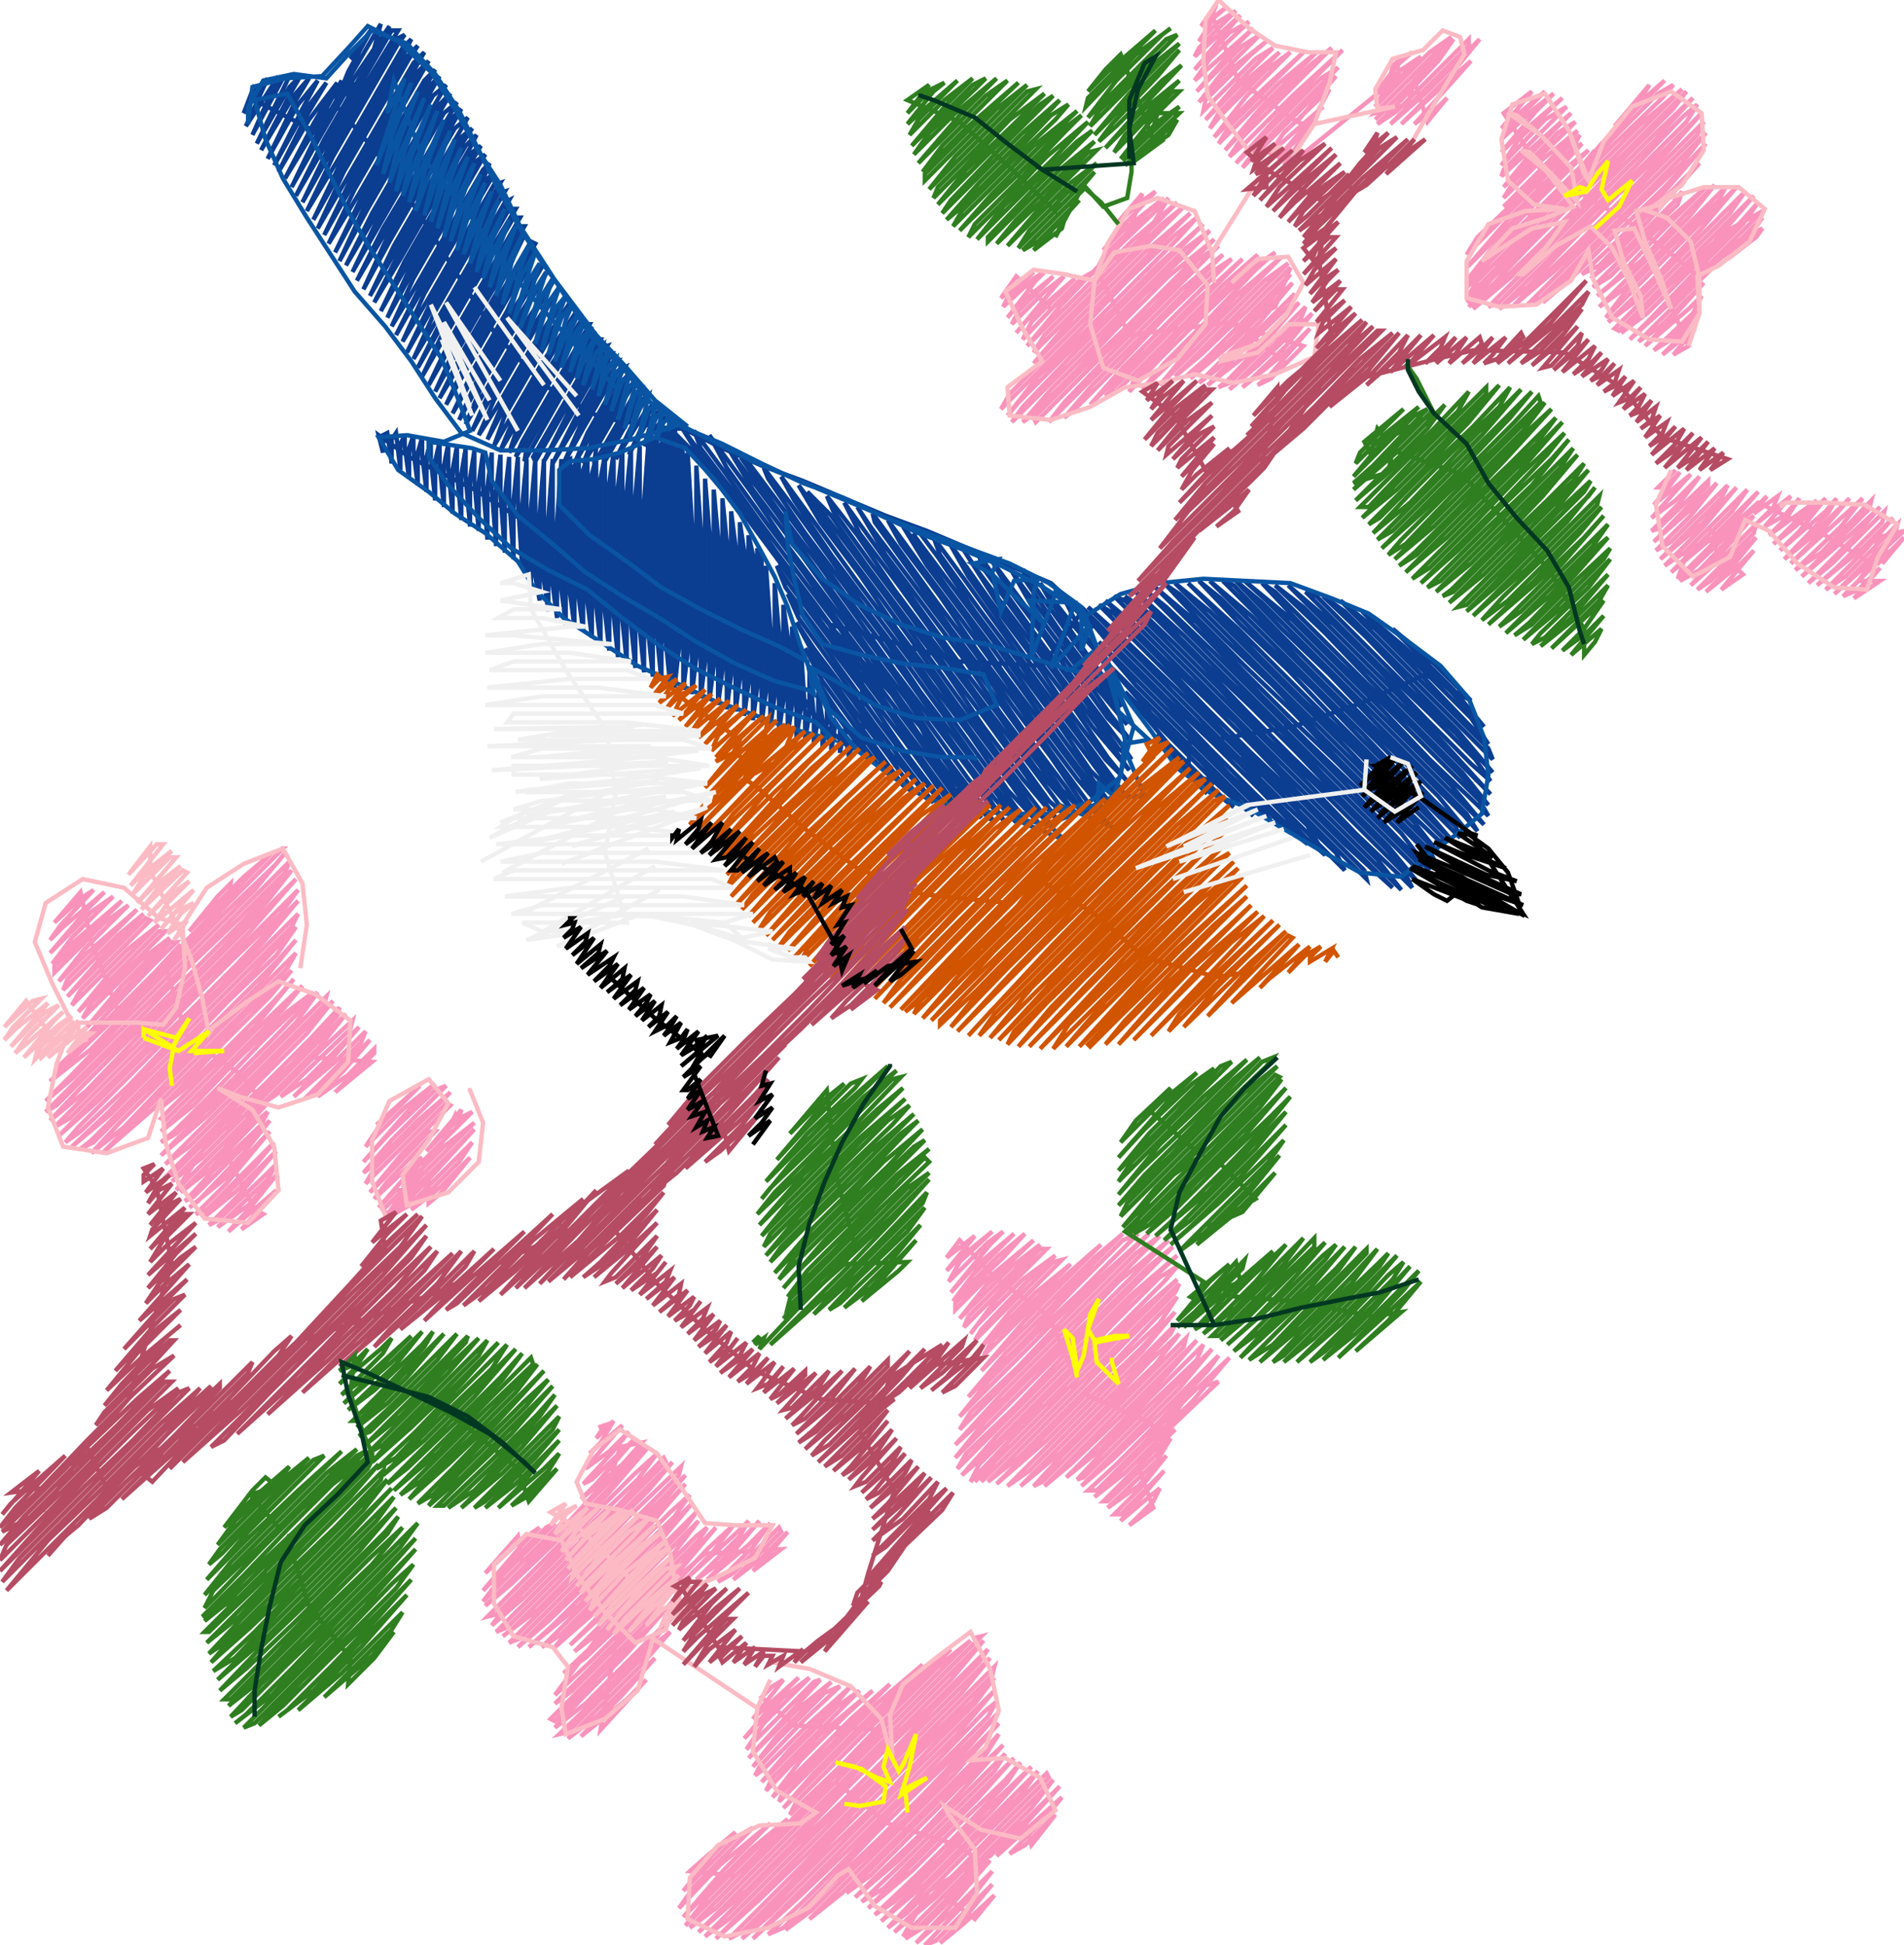 ﻿<?xml version="1.0" encoding="UTF-8" standalone="no"?>
<svg xmlns="http://www.w3.org/2000/svg" version="1.1" width="875" height="894">
    <path id="Block1Jump0"
        fill="none"
        stroke="#0B3D91"
		stroke-width="2px"
		d="M 547 337 L 546 356 558 359 554 364 545 355 531 338 546 354 567 371 558 363 537 342 517 318 539 340 560 361 576 375 572 371 551 349 529 328 509 305 531 327 552 348 573 369 584 377 564 357 543 336 522 315 505 295 523 313 544 334 565 356 587 377 601 388 577 365 556 344 535 322 514 301 500 284 515 300 536 321 558 342 579 363 600 385 609 393 592 365 558 340 594 334 626 323 655 310 676 322 659 305 640 289 647 296 668 317 682 334 667 318 645 297 626 281 633 288 655 309 676 330 684 342 674 332 653 310 632 289 616 276 620 280 641 301 662 322 684 344 686 349 682 345 661 324 640 303 618 281 608 274 628 293 649 315 670 336 686 355 669 337 647 316 626 295 605 274 600 272 614 286 635 307 657 328 678 349 685 359 676 351 655 330 634 308 613 287 592 269 601 278 622 299 643 320 664 342 685 365 663 343 642 322 621 301 599 279 586 269 609 291 630 313 651 334 672 355 684 370 671 356 650 335 628 314 607 293 586 272 580 268 595 284 616 305 638 326 659 347 680 368 684 375 679 370 657 349 636 327 615 306 594 285 572 267 582 276 603 297 624 318 645 339 667 361 682 379 665 362 644 341 623 320 601 298 580 277 568 267 589 289 611 310 632 332 653 353 674 374 679 382 673 375 652 354 630 333 609 312 588 291 567 269 562 267 576 281 597 303 618 324 640 345 661 366 675 383 659 368 638 346 617 325 596 304 575 283 556 267 563 274 584 295 605 316 626 337 647 359 669 380 671 385 667 381 646 360 625 339 604 317 582 296 561 275 551 267 570 287 592 308 613 330 634 351 655 372 667 386 654 373 633 352 611 331 590 310 569 289 546 268 557 279 578 301 599 322 621 343 642 364 663 385 663 388 640 366 619 344 598 323 577 302 556 281 540 268 544 272 565 293 586 314 607 335 628 356 650 378 661 392 648 379 627 358 606 337 585 315 563 294 542 273 536 269 551 285 572 306 594 327 615 349 636 370 657 391 659 395 635 371 614 350 592 329 571 308 550 286 531 270 538 277 559 298 580 320 601 341 623 362 644 383 657 400 642 385 621 363 600 342 579 321 558 300 536 279 526 271 546 291 567 312 588 333 609 354 630 375 652 397 655 403 650 398 629 377 608 356 587 334 565 313 544 292 522 272 532 283 553 304 575 325 596 346 617 368 638 389 652 406 637 390 616 369 594 348 573 327 552 305 531 284 517 274 540 296 561 317 582 339 604 360 625 381 646 402 649 408 645 404 623 383 602 361 581 340 560 319 539 298 517 276 512 274 527 289 548 310 569 331 590 352 611 373 633 395 644 409 631 396 610 375 589 354 568 332 546 311 525 290 508 276 513 281 534 302 556 323 577 344 598 366 619 387 640 408 618 388 597 367 575 346 554 325 533 303 512 282 505 278 521 294 542 315 563 337 585 358 606 379 627 400 628 404 604 380 583 359 562 338 541 317 519 296 500 279 507 286 529 308 550 329 571 350 592 371 614 392 618 400 612 394 591 373 570 351 548 330 527 309 506 288 498 280 479 306 441 304 403 293 393 290 381 287 396 311 397 346 384 328 375 312 385 327 403 351 410 357 396 338 378 313 370 298 380 312 397 336 415 361 421 365 408 347 390 323 373 299 366 286 374 298 392 322 409 346 429 369 420 357 402 333 385 309 367 284 362 273 369 283 386 307 404 332 422 356 435 372 432 367 414 343 397 318 379 294 361 270 357 260 363 269 381 293 398 317 416 341 434 366 442 374 426 352 409 328 391 304 373 280 356 255 350 247 375 279 381 287 357 255 333 223 326 215 310 199 331 224 328 220 313 196 321 207 338 231 364 266 381 287 408 317 423 334 442 369 446 376 428 351 410 327 393 303 375 278 357 254 340 230 322 206 319 198 333 217 350 241 368 265 386 289 403 314 421 338 438 362 451 376 440 361 422 337 405 312 387 288 370 264 352 240 334 215 326 200 345 226 362 251 380 275 398 299 415 323 433 348 450 372 457 378 452 371 434 347 417 322 399 298 382 274 364 249 346 225 334 205 339 212 357 236 374 260 392 285 410 309 427 333 445 358 462 378 447 356 429 332 411 308 394 284 376 259 358 235 341 211 342 210 351 222 369 246 386 270 404 294 422 319 439 343 457 367 467 378 459 366 441 342 423 318 406 293 388 269 370 245 353 220 351 215 363 231 381 256 398 280 416 304 434 329 451 353 469 377 472 378 453 352 435 327 418 303 400 279 382 255 365 230 359 219 375 241 393 266 411 290 428 314 446 338 463 363 477 378 465 361 447 337 430 313 412 289 395 264 377 240 367 223 370 227 387 251 405 275 423 300 440 324 458 348 475 372 482 378 477 371 459 347 442 323 424 298 407 274 389 250 371 226 382 237 399 261 417 285 435 309 452 334 470 358 486 377 472 357 454 332 436 308 419 284 401 260 383 235 380 228 394 246 411 271 429 295 447 319 464 343 482 368 491 376 484 366 466 342 448 318 431 294 413 269 395 245 388 231 406 256 423 280 441 305 459 329 476 353 495 375 478 352 460 328 443 303 425 279 407 255 394 233 400 242 418 266 436 290 453 314 471 339 488 363 499 375 490 362 472 338 455 313 437 289 420 265 402 240 401 236 412 251 430 276 448 300 465 324 483 348 500 373 503 373 484 347 467 323 449 299 432 274 414 250 408 239 424 261 442 285 460 310 477 334 495 358 507 372 497 357 479 333 461 309 444 284 426 260 415 242 419 247 436 271 454 295 472 320 489 344 507 368 510 369 491 343 473 318 456 294 438 270 420 246 422 244 431 256 448 281 466 305 484 329 501 354 514 367 503 352 485 328 468 304 450 280 432 255 429 247 443 266 461 291 478 315 496 339 513 363 516 364 497 338 480 314 462 289 445 265 436 249 455 276 473 300 490 325 508 349 518 359 509 348 492 323 474 299 457 275 443 253 449 262 467 286 485 310 502 334 519 354 504 333 486 309 469 285 451 260 450 255 461 271 479 296 497 320 514 344 520 349 516 343 498 319 481 294 463 270 456 258 473 281 491 305 509 330 520 341 510 328 493 304 475 280 463 259 468 267 486 291 503 315 518 333 505 314 487 290 470 265 471 263 480 276 498 301 515 325 513 319 499 300 482 275 478 268 492 286 506 302 494 285 488 273 502 289 497 280 500 284 483 268 464 260 445 252 426 244 407 237 388 229 369 221 350 214 332 206 314 197 308 197 276 192 250 177 228 154 210 126 192 97 173 70 154 48 144 60 117 46 117 39 112 52 123 36 113 58 128 35 116 62 130 36 133 35 118 66 133 40 138 35 134 42 120 69 135 44 142 36 136 46 123 73 137 48 146 37 139 50 126 76 140 51 150 38 141 53 128 79 142 55 155 38 144 57 131 82 145 59 157 37 154 48 165 24 161 27 171 13 160 33 154 48 169 33 175 11 161 35 146 61 134 86 147 63 162 37 179 12 164 38 149 64 136 90 150 66 165 40 180 14 183 14 166 42 151 68 139 93 152 70 167 44 182 18 186 16 183 20 168 46 153 72 141 97 155 74 170 48 185 22 189 18 186 24 171 50 156 76 144 101 157 78 172 52 187 26 192 21 188 27 173 53 158 79 146 105 160 81 175 55 190 29 195 24 191 31 176 57 161 83 149 108 162 85 177 59 192 33 197 28 193 35 178 61 163 87 151 112 165 89 180 63 195 37 200 32 196 39 181 65 166 91 154 116 167 92 182 66 197 40 202 35 198 42 183 68 168 94 156 120 169 96 184 70 199 44 205 39 201 46 186 72 171 98 159 122 172 100 187 74 202 48 207 43 203 50 188 76 173 102 162 125 174 104 189 78 204 52 210 47 206 54 191 80 176 105 164 129 177 107 192 81 207 55 212 50 208 57 193 83 178 109 167 133 179 111 194 85 209 59 215 54 211 61 196 87 181 113 170 136 182 115 197 89 212 63 217 59 213 65 198 91 183 117 172 139 184 119 199 93 214 67 219 62 216 68 201 94 186 120 175 143 187 122 202 96 217 70 221 67 218 72 203 98 188 124 178 146 189 126 204 100 219 74 223 71 220 76 205 102 190 128 180 150 192 130 207 104 222 78 225 75 223 80 208 106 193 132 182 154 194 133 209 108 224 82 227 80 210 109 195 135 185 157 197 137 212 111 227 85 230 84 213 113 198 139 187 162 199 141 214 115 229 89 232 88 215 117 200 143 190 165 202 145 217 119 232 93 234 92 218 121 203 147 192 169 204 148 219 122 234 96 237 96 220 124 205 150 194 173 206 152 221 126 236 100 239 100 223 128 208 154 197 177 209 156 224 130 239 104 241 104 225 132 210 158 200 180 211 160 226 134 241 108 228 135 213 161 202 183 214 163 229 137 244 111 246 112 230 139 215 165 205 186 216 167 231 141 246 115 233 143 218 169 208 190 219 171 234 145 250 121 235 147 220 173 211 193 221 175 236 149 252 124 237 150 222 176 214 195 224 178 239 152 255 128 240 154 225 180 217 198 226 182 241 156 257 132 242 158 227 184 220 200 229 186 244 160 260 136 245 162 230 188 224 202 231 189 246 163 262 139 247 165 232 191 227 205 234 193 249 167 265 143 250 169 235 195 230 207 236 197 251 171 268 146 252 173 237 199 234 208 238 201 253 175 268 149 271 149 255 177 240 203 237 210 241 204 256 178 271 152 273 153 257 180 242 206 241 212 258 182 273 156 276 156 260 184 245 210 246 212 261 186 276 160 279 159 262 188 250 212 263 190 278 164 281 163 265 191 254 213 266 193 281 167 284 166 267 195 259 213 268 197 283 171 287 169 270 199 264 213 271 201 286 175 289 172 287 177 272 203 268 213 273 205 288 179 292 175 289 180 274 206 273 213 276 208 291 182 295 178 292 184 277 210 278 212 293 186 298 181 294 188 283 211 296 190 301 185 297 192 289 209 298 193 304 188 299 195 296 205 301 197 307 190 302 199 303 201 310 193 306 199 310 196 314 236 316 263 346 290 370 322 376 331 392 345 386 337 392 342 390 347 388 335 386 346 386 335 384 332 382 345 382 333 380 325 380 332 378 344 378 331 376 318 376 330 374 342 374 329 372 307 372 328 370 340 370 327 368 297 368 326 366 339 366 325 366 295 364 288 364 294 364 324 362 338 362 323 362 293 360 278 360 292 360 322 358 336 358 321 358 291 356 268 356 290 356 320 354 334 354 319 354 289 352 260 352 288 352 318 350 332 350 317 350 287 350 257 348 252 348 286 348 316 346 331 346 315 346 285 346 255 344 246 344 254 344 284 344 314 342 329 342 313 342 283 342 253 340 240 340 252 340 282 340 312 338 327 338 311 338 281 338 251 336 235 336 250 336 280 336 310 334 326 334 309 334 279 334 249 332 229 332 248 332 278 332 308 330 324 330 307 330 277 330 247 328 225 328 246 328 276 328 306 326 322 326 305 326 275 326 245 324 220 324 244 324 274 324 304 322 321 322 303 322 273 322 243 320 214 320 242 320 272 320 302 318 319 318 301 318 271 318 241 316 208 316 240 316 270 316 300 314 317 314 299 314 269 314 239 314 209 312 201 312 208 312 238 312 268 312 298 310 316 310 297 310 267 310 237 310 207 310 197 304 227 308 256 278 253 248 244 218 225 188 210 174 200 176 208 176 200 178 199 180 213 180 202 182 199 184 216 184 204 186 200 186 205 188 220 188 206 190 200 190 207 192 223 192 208 194 201 194 209 196 226 196 210 198 202 198 211 200 230 200 212 202 203 202 213 204 233 204 214 206 204 206 215 208 236 208 216 210 205 210 217 212 239 212 218 214 206 214 219 216 242 216 220 218 207 218 221 220 244 220 222 222 208 222 223 224 248 224 224 226 208 226 225 228 251 228 226 230 209 230 227 232 254 232 228 234 210 234 229 236 257 236 230 238 210 238 231 240 261 240 232 242 211 242 233 242 263 244 266 244 234 246 211 246 235 246 265 248 276 248 266 248 236 250 211 250 237 250 267 252 281 252 268 252 238 254 211 254 239 254 269 256 284 256 270 256 240 258 211 258 241 258 271 260 287 260 272 260 242 260 212 262 211 262 243 262 273 264 288 264 274 264 244 264 214 266 211 266 245 266 275 268 290 268 276 268 246 268 216 270 210 270 217 270 247 270 277 272 293 272 278 272 248 272 218 274 210 274 219 274 249 274 279 276 296 276 280 276 250 276 220 278 209 278 221 278 251 278 281 280 299 280 282 280 252 280 222 282 208 282 223 282 253 282 283 284 302 284 284 284 254 284 224 286 207 286 225 286 255 286 285 288 304 288 286 288 256 288 226 290 206 290 227 290 257 290 287 292 307 292 288 292 258 292 228 294 205 294 229 294 259 294 289 296 309 296 290 296 260 296 230 298 203 298 231 298 261 298 291 300 311 300 292 300 262 300 232 300 202 302 200 302 233 302 263 302 293 304 313 304 294 304 264 304 234 304 204 306 198 306 205 306 235 306 265 306 295 308 315 308 296 308 266 308 236 308 206 308 196 " />
    <path id="Block2Jump1"
        fill="none"
        stroke="#0A55A3"
		stroke-width="2px"
		d="M 283 178 L 260 154 237 128 216 99 194 72 181 37 178 52 186 36 173 76 179 61 189 38 180 63 176 80 182 64 192 42 183 66 179 84 185 68 195 45 186 69 182 88 188 71 198 48 189 72 185 90 191 74 201 51 192 76 188 93 194 77 204 55 195 79 191 97 197 81 207 60 199 82 195 99 200 84 209 64 202 85 198 102 203 87 212 68 205 89 201 105 206 90 215 72 208 92 204 109 209 94 218 75 211 95 207 111 212 97 221 80 214 98 210 115 215 100 223 84 217 102 213 117 219 103 226 88 220 105 216 121 222 107 229 92 223 108 219 125 225 110 232 96 226 111 222 128 228 113 234 101 229 115 225 132 231 116 237 104 232 118 228 136 234 120 240 108 235 121 231 140 237 123 243 113 239 124 234 144 240 126 246 116 242 128 236 148 243 129 248 121 245 131 239 151 246 133 251 125 248 134 242 155 249 136 254 128 251 137 246 158 252 139 257 132 254 141 249 161 255 142 260 136 257 144 252 163 258 146 263 140 260 147 255 166 262 149 266 144 263 150 258 169 265 152 269 147 266 154 262 171 268 155 272 150 269 157 265 174 271 159 274 155 272 160 268 177 274 162 277 159 272 179 277 165 280 162 278 167 275 182 280 168 283 165 282 170 278 186 283 172 286 168 285 173 281 189 286 175 289 173 284 193 289 178 292 176 287 197 292 181 295 179 289 201 295 185 298 182 293 203 298 188 301 187 297 203 302 191 304 190 302 201 305 194 308 192 307 198 309 194 310 196 290 202 310 196 290 202 270 206 290 202 270 206 250 207 270 206 250 207 230 207 250 207 230 207 212 199 230 207 212 199 200 183 212 199 200 183 189 166 200 183 189 166 177 150 189 166 177 150 163 134 177 150 163 134 152 117 163 134 152 117 141 100 152 117 141 100 130 82 141 100 130 82 122 64 130 82 122 64 117 46 122 64 117 46 132 43 117 46 132 43 142 61 132 43 142 61 151 79 142 61 151 79 160 97 151 79 160 97 170 114 160 97 170 114 181 131 170 114 181 131 192 148 181 131 192 148 203 165 192 148 203 165 210 182 203 165 210 182 216 198 210 182 216 198 204 203 216 198 204 203 187 200 204 203 187 200 174 201 187 200 174 201 183 216 174 201 183 216 197 226 183 216 197 226 209 236 197 226 209 236 223 245 209 236 223 245 238 258 223 245 238 258 246 271 238 258 246 271 259 284 246 271 259 284 276 295 259 284 276 295 293 306 276 295 293 306 311 314 293 306 311 314 328 322 311 314 328 322 345 328 328 322 345 328 364 335 345 328 364 335 383 340 364 335 383 340 375 332 383 340 375 332 356 325 375 332 356 325 337 316 356 325 337 316 319 307 337 316 319 307 302 296 319 307 302 296 286 284 302 296 286 284 270 271 286 284 270 271 252 262 270 271 252 262 235 252 252 262 235 252 220 238 235 252 220 238 206 223 220 238 206 223 197 210 206 223 197 210 197 203 197 210 197 203 217 206 223 208 226 221 223 208 226 221 238 237 226 221 238 237 254 250 238 237 254 250 269 263 254 250 269 263 286 274 269 263 286 274 303 284 286 274 303 284 320 295 303 284 320 295 338 305 320 295 338 305 356 313 338 305 356 313 371 317 356 313 371 317 374 318 371 317 374 319 371 304 358 297 371 304 358 297 340 289 358 297 340 289 322 280 340 289 322 280 304 270 322 280 304 270 288 258 304 270 288 258 271 246 288 258 271 246 257 232 271 246 257 232 257 216 257 232 257 216 262 212 257 216 262 212 273 211 262 212 273 211 285 208 273 211 285 208 301 201 285 208 301 201 315 206 301 201 315 206 328 220 315 206 328 220 340 236 328 220 340 236 349 252 340 236 349 252 356 265 349 252 356 265 362 279 356 265 362 279 368 297 362 279 368 297 374 313 368 297 374 313 382 330 374 313 382 330 394 345 382 330 394 345 410 357 394 345 410 357 426 367 410 357 426 367 443 372 426 367 443 372 462 374 443 372 462 374 481 374 462 374 481 374 500 369 481 374 500 369 515 357 500 369 515 357 517 340 515 357 517 340 513 323 517 340 513 323 509 309 513 323 509 309 502 293 509 309 502 293 495 280 502 293 495 280 478 269 495 280 478 269 460 260 478 269 460 260 441 252 460 260 441 252 422 245 441 252 422 245 403 236 422 245 403 236 384 228 403 236 384 228 365 220 384 228 365 220 346 212 365 220 346 212 328 203 346 212 328 203 316 197 328 203 316 197 301 184 316 196 301 184 288 169 301 184 288 169 274 154 288 169 274 154 262 138 274 154 262 138 250 122 262 138 250 122 239 105 250 122 239 105 229 87 239 105 229 87 220 69 229 87 220 69 211 51 220 69 211 51 200 34 211 51 200 34 187 20 200 34 187 20 171 14 187 20 171 14 160 25 171 14 160 25 150 36 160 25 150 36 135 34 150 36 135 34 121 37 135 34 121 37 114 49 121 37 114 49 114 57 114 49 114 57 116 40 131 36 148 35 161 21 169 12 183 19 198 33 209 50 219 68 230 85 239 104 250 121 261 138 272 155 287 170 299 185 313 196 332 204 350 213 369 222 388 229 407 238 426 245 445 252 464 259 482 268 497 279 497 299 499 293 501 287 483 307 493 280 494 277 473 276 480 287 456 264 447 259 459 257 456 263 460 281 466 267 477 266 475 272 474 302 484 276 485 272 498 281 505 300 511 311 521 334 512 366 482 379 465 376 489 386 480 377 487 370 511 380 504 373 505 360 512 366 526 366 516 342 528 340 514 327 511 311 492 308 503 299 492 308 473 302 492 308 473 302 453 296 473 302 453 296 433 293 453 296 433 293 414 287 433 293 414 287 395 278 414 287 395 278 378 266 395 278 378 266 364 250 378 266 364 250 361 236 364 250 361 236 361 235 361 236 361 235 362 251 361 235 362 251 365 266 362 251 365 266 369 283 365 266 369 283 378 296 369 283 378 296 396 301 378 296 396 301 415 305 396 301 415 305 434 307 415 305 434 307 452 310 434 307 452 310 458 324 452 310 458 324 441 331 458 324 441 331 421 330 441 331 421 330 402 324 421 330 402 324 384 313 402 324 384 313 373 307 384 313 373 307 381 326 373 307 381 326 396 339 381 326 396 339 414 345 396 339 414 345 433 348 414 345 433 348 447 348 433 348 447 348 449 349 447 348 "/>
    <path id="Block2Jump2"
        fill="none"
        stroke="#0A55A3"
		stroke-width="2px"
		d="M 499 283 L 515 273 533 268 515 273 533 268 553 266 533 268 553 266 573 267 553 266 573 267 593 268 573 267 593 268 612 275 593 268 612 275 629 282 612 275 629 282 646 294 629 282 646 294 662 306 646 294 662 306 675 321 662 306 675 321 682 339 675 321 682 339 684 356 682 339 684 356 681 374 684 356 681 374 670 383 681 374 670 383 656 393 670 383 656 393 644 403 656 393 644 403 625 401 644 403 625 401 607 391 625 401 607 391 590 381 607 391 590 381 573 371 590 381 573 371 557 365 573 371 557 365 541 353 557 365 541 353 529 336 541 353 529 336 517 320 529 336 517 320 508 302 517 320 508 302 505 298 508 302 505 298 " />
    <path id="Block3Jump3"
        fill="none"
        stroke="#000000"
		stroke-width="2px"
		d="M 652 371 L 642 378 654 364 647 371 636 378 653 359 633 376 643 366 651 355 630 373 649 352 639 362 627 371 645 350 626 366 634 358 641 349 625 361 639 348 632 352 651 366 645 372 639 376 651 360 634 374 641 368 649 357 639 367 631 372 646 354 629 369 635 362 643 352 634 361 627 364 638 351 629 357 634 352 632 352 676 383 700 420 693 417 660 400 680 409 700 416 680 407 653 395 651 392 668 399 695 411 699 411 668 397 655 389 683 402 697 405 684 400 659 387 671 392 692 399 672 390 664 385 686 394 670 383 679 384 673 382 684 390 693 401 698 415 699 420 664 400 658 397 652 395 673 407 649 398 663 404 690 417 698 420 681 417 670 410 665 414 659 411 649 404 680 416 674 414 648 399 662 406 689 418 699 420 687 413 699 420 687 413 672 403 687 413 672 403 658 397 672 403 658 397 651 388 658 397 651 388 " />
    <path id="Block4Jump4"
        fill="none"
        stroke="#D15400"
		stroke-width="2px"
		d="M 572 447 L 559 449 526 440 503 420 477 404 463 415 424 411 394 399 370 381 347 361 342 358 346 351 337 346 340 340 315 322 302 310 299 316 303 312 307 311 300 320 311 312 303 323 315 314 306 326 312 320 320 315 313 321 309 329 324 317 312 331 327 319 315 334 320 329 331 321 322 330 318 336 335 322 321 339 339 324 324 342 329 337 343 326 330 338 327 345 347 327 329 348 351 329 329 350 337 346 351 341 353 330 337 346 324 362 339 347 357 331 326 365 356 336 361 333 329 365 328 369 363 333 342 358 322 375 322 372 317 379 326 371 342 358 359 349 365 334 346 354 320 382 347 355 370 336 363 343 323 385 364 344 374 337 337 374 326 388 339 375 378 338 354 362 329 391 356 364 383 339 371 351 332 394 373 353 387 341 346 382 334 397 347 384 391 343 363 371 334 402 364 372 395 344 380 360 337 402 334 408 339 403 381 361 399 346 354 391 336 412 356 392 398 350 402 348 371 379 338 416 373 381 407 350 388 368 346 411 341 418 347 412 390 370 410 352 405 357 363 399 344 421 364 401 407 358 414 354 380 388 346 424 381 389 418 355 397 377 354 419 349 427 356 420 398 378 421 358 414 365 371 408 352 430 373 409 415 367 425 360 388 396 355 432 390 398 429 361 405 385 363 428 358 435 364 429 407 387 433 362 422 374 380 416 362 437 381 418 423 375 437 365 397 405 365 440 398 406 442 365 414 394 371 436 368 442 373 437 415 395 446 367 431 382 388 425 372 444 390 426 432 384 450 368 405 413 375 446 407 415 449 372 455 370 422 402 380 444 379 448 423 403 460 370 439 391 397 433 382 450 398 435 440 392 464 371 456 379 414 422 387 452 415 423 457 381 469 372 431 411 390 454 432 412 476 371 448 399 405 442 394 455 407 443 449 401 481 371 464 388 422 430 399 457 423 432 466 389 488 370 481 377 439 419 402 459 440 420 483 378 494 370 456 408 414 450 406 461 415 452 457 409 501 368 473 396 431 439 409 463 432 440 474 398 508 367 490 385 448 428 414 464 449 429 491 387 513 365 486 394 477 404 504 375 530 348 527 342 533 339 525 350 532 343 537 341 522 355 495 384 477 404 452 437 416 465 422 459 464 416 507 374 539 344 508 375 466 418 423 460 420 466 439 447 481 405 524 362 542 348 525 364 483 406 440 449 424 468 456 436 498 394 541 351 544 350 500 395 457 437 428 469 473 425 515 382 547 353 517 384 474 426 432 469 432 471 448 456 490 413 532 371 551 355 534 372 491 415 449 457 437 472 464 444 507 402 549 360 554 358 508 403 466 446 440 474 481 433 524 391 557 360 525 392 483 435 445 476 456 464 498 422 541 379 560 363 542 381 500 423 457 466 450 476 473 453 515 411 558 368 563 366 559 370 517 412 474 454 455 477 490 442 532 399 565 370 534 401 491 443 459 478 464 473 507 430 549 388 564 376 551 389 508 432 466 474 463 480 481 461 524 419 563 382 525 420 483 463 468 481 498 450 541 408 563 388 542 409 500 452 473 481 515 439 558 396 565 392 559 398 517 440 478 482 490 470 532 428 567 396 534 429 491 471 484 482 507 459 549 416 569 399 551 418 508 460 490 481 524 447 566 405 571 403 525 449 496 481 541 436 573 407 542 437 500 480 501 481 515 467 558 425 573 412 559 426 517 469 508 480 532 456 575 416 534 457 514 480 549 444 578 419 551 446 521 478 566 433 581 421 568 435 529 476 541 464 585 423 542 466 537 474 558 453 588 425 559 454 544 472 575 442 591 428 576 443 555 467 592 430 594 431 566 461 597 434 579 454 583 450 602 435 592 447 600 439 607 435 602 440 602 442 612 436 609 442 613 437 615 440 " />
    <path id="Block5Jump31"
        fill="none"
        stroke="#F0F0F0"
		stroke-width="2px"
		d="M 544 410 L 602 393 "/>
    <path id="Block5Jump33"
        fill="none"
        stroke="#F0F0F0"
		stroke-width="2px"
		d="M 539 404 L 594 385 "/>
    <path id="Block5Jump34"
        fill="none"
        stroke="#F0F0F0"
		stroke-width="2px"
		d="M 590 381 L 542 396 586 378 522 399 582 375 544 389 578 372 536 389 574 370 544 385 573 370 627 363 628 349 627 363 641 373 627 363 641 373 653 366 641 373 653 366 647 351 653 366 647 351 639 348 647 351 639 348 "/>
    <path id="Block5Jump35"
        fill="none"
        stroke="#F0F0F0"
		stroke-width="2px"
		d="M 333 424 L 290 420 264 424 242 432 270 428 249 428 240 424 275 424 288 424 278 392 283 364 279 336 260 308 244 280 243 264 230 268 236 268 249 272 230 276 258 280 236 280 229 284 249 284 269 288 262 288 223 292 236 292 281 296 249 296 223 300 262 300 290 304 275 304 236 304 225 308 249 308 288 308 299 312 262 312 224 316 236 316 275 316 306 320 288 320 249 320 223 324 262 324 301 324 314 328 275 328 236 328 233 332 249 332 288 332 322 336 301 336 262 336 238 340 275 340 314 340 327 344 288 344 249 344 235 348 262 348 301 348 326 352 314 352 275 352 236 352 236 356 249 356 288 356 325 360 301 360 262 360 241 364 275 364 314 364 327 368 288 368 249 368 236 372 262 372 301 372 320 376 314 376 275 376 236 376 230 380 249 380 288 380 324 384 301 384 262 384 228 388 236 388 275 388 314 388 328 392 288 392 249 392 230 396 262 396 301 396 333 400 314 400 275 400 236 400 227 404 249 404 288 404 327 404 337 408 301 408 262 408 232 412 275 412 314 412 342 416 327 416 288 416 249 416 235 420 262 420 301 420 340 420 346 420 333 424 342 432 317 424 355 428 337 432 365 436 353 436 364 440 370 440 372 442 355 441 337 432 318 425 299 421 292 421 256 435 303 409 "/>
    <path id="Block5Jump36"
        fill="none"
        stroke="#F0F0F0"
		stroke-width="2px"
		d="M 287 412 L 243 432 301 398 "/>
    <path id="Block5Jump38"
        fill="none"
        stroke="#F0F0F0"
		stroke-width="2px"
		d="M 240 420 L 298 390 "/>
    <path id="Block5Jump40"
        fill="none"
        stroke="#F0F0F0"
		stroke-width="2px"
		d="M 227 414 L "/>
    <path id="Block5Jump43"
        fill="none"
        stroke="#F0F0F0"
		stroke-width="2px"
		d="M 231 401 L 293 368 "/>
    <path id="Block5Jump45"
        fill="none"
        stroke="#F0F0F0"
		stroke-width="2px"
		d="M 221 396 L 283 362 "/>
    <path id="Block5Jump46"
        fill="none"
        stroke="#F0F0F0"
		stroke-width="2px"
		d="M 255 372 L 225 385 265 364 230 378 "/>
    <path id="Block5Jump47"
        fill="none"
        stroke="#F0F0F0"
		stroke-width="2px"
		d="M 258 397 L 318 374 325 371 265 388 263 389 310 373 250 386 245 387 305 371 329 364 269 376 254 379 306 366 246 374 242 375 302 364 325 360 265 366 252 368 303 359 243 363 237 364 297 357 322 353 262 357 248 358 307 350 247 353 226 354 286 349 321 345 261 347 248 348 299 343 239 343 224 343 284 340 322 338 262 338 253 338 291 335 231 335 227 335 287 334 296 333 "/>
    <path id="Block5Jump48"
        fill="none"
        stroke="#F0F0F0"
		stroke-width="2px"
		d="M 280 193 L "/>
    <path id="Block5Jump49"
        fill="none"
        stroke="#F0F0F0"
		stroke-width="2px"
		d="M 265 182 L 233 146 266 191 "/>
    <path id="Block5Jump50"
        fill="none"
        stroke="#F0F0F0"
		stroke-width="2px"
		d="M 250 177 L 218 132 "/>
    <path id="Block5Jump53"
        fill="none"
        stroke="#F0F0F0"
		stroke-width="2px"
		d="M 214 135 L "/>
    <path id="Block5Jump55"
        fill="none"
        stroke="#F0F0F0"
		stroke-width="2px"
		d="M 230 175 L 205 139 238 198 "/>
    <path id="Block5Jump56"
        fill="none"
        stroke="#F0F0F0"
		stroke-width="2px"
		d="M 225 184 L 204 148 224 193 198 140 216 187 203 156 217 191 204 158 " />
    <path id="Block6Jump57"
        fill="none"
        stroke="#F993BC"
		stroke-width="2px"
		d="M 76 444 L 54 464 42 433 37 410 25 424 37 413 43 409 28 425 23 432 29 426 48 410 41 417 23 438 42 419 52 412 33 431 24 443 35 432 56 414 47 423 25 444 25 447 48 424 59 416 39 436 27 451 40 438 63 418 52 429 31 450 29 455 33 451 54 430 66 420 45 442 31 458 46 443 67 422 69 423 58 434 37 455 33 462 38 457 59 436 73 425 50 448 36 465 52 449 73 428 76 428 64 440 42 461 38 468 44 462 65 441 78 431 56 453 40 472 57 455 78 433 81 433 69 445 48 467 25 493 28 489 50 468 71 447 83 434 76 444 105 413 106 406 100 412 87 428 91 424 112 403 125 392 113 404 92 426 85 433 76 444 86 477 111 494 121 507 103 528 117 556 121 558 111 565 127 547 105 566 115 555 127 540 114 554 100 564 123 542 127 535 122 540 100 561 96 563 110 549 127 529 108 548 93 560 117 536 126 525 116 535 95 556 90 558 104 544 124 520 103 542 87 555 91 552 112 530 124 515 110 529 89 550 85 552 98 538 120 517 123 511 118 515 97 537 83 548 106 525 122 508 121 507 144 486 171 488 154 502 172 484 172 482 160 494 146 504 158 492 170 478 146 501 140 505 145 500 166 479 168 474 154 488 135 504 153 486 165 472 141 496 129 504 139 494 161 473 162 469 148 482 127 503 121 507 97 523 81 547 105 523 126 502 147 481 159 466 135 490 114 511 93 532 79 543 91 531 112 510 134 489 155 467 156 463 143 477 122 498 100 519 79 540 77 540 99 518 120 496 141 475 153 460 129 484 108 506 87 527 76 535 86 525 107 504 128 483 149 462 150 458 137 471 116 492 95 513 74 531 93 512 115 491 136 470 146 456 124 479 103 500 81 521 74 525 80 520 101 499 122 477 144 456 132 465 110 486 89 508 74 520 88 506 109 485 130 464 139 453 118 473 97 494 76 515 74 514 95 493 117 472 135 450 126 460 105 481 83 502 74 509 82 501 103 479 124 458 134 446 112 467 91 489 70 510 47 530 69 508 90 487 111 466 132 445 136 438 120 454 99 475 78 496 57 518 42 530 55 516 76 495 98 474 119 453 136 432 128 441 107 462 86 483 64 504 43 525 37 528 42 524 63 503 84 482 105 460 127 439 136 426 115 448 93 470 72 491 51 512 33 527 50 511 71 489 92 468 113 447 134 426 137 420 122 435 101 456 80 477 59 499 37 520 30 525 36 518 57 497 78 476 100 455 121 433 137 414 130 421 109 443 88 464 66 485 45 506 27 522 44 505 65 484 86 462 107 441 129 420 137 409 117 429 95 450 74 472 53 493 32 514 25 518 30 513 52 491 73 470 94 449 115 428 136 404 124 416 103 437 82 458 61 479 40 501 23 515 38 499 59 478 81 457 102 436 123 414 134 400 111 424 90 445 69 466 47 487 26 508 21 511 25 507 46 486 67 465 88 443 110 422 131 401 133 396 119 410 98 431 76 453 55 474 34 495 21 506 33 494 54 472 75 451 96 430 117 409 131 392 127 397 105 418 84 439 63 460 42 482 23 497 40 480 62 459 83 438 104 416 125 395 130 390 129 390 "/>
    <path id="Block6Jump58"
        fill="none"
        stroke="#F993BC"
		stroke-width="2px"
		d="M 173 517 L 193 499 174 518 168 527 186 509 200 498 188 510 167 534 178 522 200 501 205 499 201 503 180 524 167 539 171 536 192 515 207 502 193 516 172 537 168 544 184 528 205 507 207 508 185 530 170 548 176 542 197 520 200 520 178 543 172 551 190 534 194 532 174 555 182 547 185 547 176 556 178 558 204 524 209 513 210 518 212 510 196 529 211 514 217 511 213 515 192 536 185 546 204 527 218 516 205 529 184 550 182 552 195 550 197 539 197 553 203 548 216 532 202 546 189 556 211 534 217 525 209 533 188 554 181 558 197 542 218 519 196 541 177 559 178 558 "/>
    <path id="Block6Jump59"
        fill="none"
        stroke="#F993BC"
		stroke-width="2px"
		d="M 281 678 L 259 702 240 718 238 706 223 723 238 709 248 702 239 711 222 731 230 723 251 702 255 700 231 724 222 736 243 715 259 699 281 722 294 740 283 755 276 795 297 772 288 781 267 798 286 779 301 762 296 767 274 789 261 799 273 787 294 766 308 750 303 754 282 775 261 796 257 797 281 774 302 752 310 742 290 762 269 783 255 794 267 781 288 760 310 735 298 748 276 769 255 791 253 790 275 768 296 747 310 730 305 735 284 756 263 777 255 783 262 776 283 755 304 733 311 726 294 740 324 714 359 712 346 722 351 717 362 704 350 716 337 726 359 704 358 702 337 723 330 727 346 711 354 700 344 710 325 726 332 719 349 699 331 718 320 726 340 706 344 699 339 704 315 726 327 714 337 701 325 712 312 726 294 740 278 748 255 779 271 764 292 743 313 721 329 702 312 720 291 741 269 762 259 769 279 750 300 729 321 708 325 702 320 706 298 728 277 749 264 759 286 737 308 716 321 699 306 714 285 735 262 756 273 745 294 723 315 702 320 695 314 701 293 722 271 743 255 757 259 752 281 731 302 710 318 691 300 709 279 730 258 751 249 757 267 739 288 718 310 697 317 687 308 695 287 716 266 738 243 757 254 747 275 726 296 704 315 682 295 703 274 724 252 745 238 757 262 733 283 712 304 691 315 678 303 690 281 711 260 732 239 753 234 755 248 741 269 720 291 699 312 678 313 674 289 697 268 719 247 740 231 752 235 749 256 728 277 706 298 685 309 672 297 684 276 705 255 726 233 748 228 750 243 735 264 714 285 693 306 672 305 670 284 692 262 713 241 734 226 747 229 743 250 722 271 701 293 680 302 668 291 678 270 699 249 721 228 742 224 743 237 730 258 709 279 687 298 665 278 686 257 707 235 728 223 738 245 716 266 695 287 674 296 665 281 678 285 665 295 663 286 673 267 689 274 682 292 661 272 680 268 682 281 668 289 658 280 667 269 675 286 655 271 668 276 663 282 653 274 661 278 655 275 656 "/>
    <path id="Block6Jump60"
        fill="none"
        stroke="#F993BC"
		stroke-width="2px"
		d="M 391 811 L 384 819 405 795 365 793 350 780 355 775 360 772 346 790 367 771 359 779 342 799 360 780 372 771 351 792 343 804 353 794 374 773 377 772 365 785 344 808 366 786 382 773 378 777 357 798 346 812 358 799 379 778 386 775 370 790 349 812 347 816 351 813 372 792 391 775 384 783 363 804 350 819 364 805 385 784 395 777 376 796 355 817 352 823 356 819 377 797 401 777 389 788 368 809 355 826 370 811 391 790 409 774 403 780 382 802 360 823 358 828 362 824 383 803 404 782 424 765 416 773 395 794 374 815 360 831 375 816 396 795 418 774 437 758 430 765 408 786 387 807 366 828 363 834 367 830 389 809 410 787 431 766 446 754 422 778 401 799 379 821 364 836 384 819 355 846 338 862 317 860 326 852 338 842 327 853 314 869 318 865 339 844 346 840 341 845 319 867 312 877 331 857 354 838 333 859 314 881 324 871 345 850 362 836 346 851 325 872 315 885 337 863 358 842 362 838 384 819 408 838 440 848 450 855 435 872 448 882 457 871 443 884 432 893 442 883 456 866 451 871 430 892 425 894 449 869 456 860 437 879 421 893 436 877 455 855 445 865 424 886 416 891 423 885 444 864 454 853 450 855 471 837 474 848 485 834 471 848 464 852 480 836 488 826 478 835 458 853 466 844 487 821 465 843 455 853 450 855 427 869 415 890 432 873 453 852 474 831 484 818 473 829 452 850 430 872 411 888 418 881 440 860 461 838 482 817 481 815 459 837 438 858 417 879 408 886 426 867 447 846 469 825 477 814 467 824 446 845 425 866 405 883 413 875 434 854 455 833 474 812 454 831 433 853 411 874 402 880 421 862 442 841 463 819 469 810 462 818 440 839 419 860 399 877 407 869 428 848 449 827 466 808 448 826 427 847 406 868 396 874 415 856 436 835 457 814 462 806 456 812 435 833 413 855 393 872 401 864 423 843 444 821 461 802 442 820 421 841 400 862 389 870 409 850 430 829 452 808 459 797 450 807 429 828 408 849 387 870 372 882 396 858 417 837 438 816 459 792 437 814 416 836 394 857 373 878 361 887 382 866 404 845 425 824 446 802 459 787 445 801 423 822 402 843 381 865 360 886 353 889 369 874 390 853 411 831 433 810 454 789 458 782 452 787 431 809 410 830 389 851 367 872 346 891 355 882 377 860 398 839 419 818 440 797 457 777 439 795 418 816 396 838 375 859 354 880 341 891 363 868 384 847 406 826 427 804 448 783 457 771 447 782 425 803 404 824 383 845 362 867 341 888 335 891 350 876 371 855 392 833 413 812 435 791 456 770 457 766 433 790 412 811 391 832 370 853 348 874 329 891 336 884 358 862 379 841 400 820 421 799 442 778 455 762 441 776 420 797 399 819 377 840 356 861 335 882 324 890 344 870 365 849 387 828 408 807 429 785 450 764 454 758 449 763 428 784 406 805 385 826 364 848 343 869 321 888 331 878 352 857 373 836 394 814 416 793 437 772 452 754 435 771 414 792 393 813 372 834 351 855 329 877 317 886 338 865 360 843 381 822 402 801 423 780 445 758 451 752 447 753 "/>
    <path id="Block6Jump61"
        fill="none"
        stroke="#F993BC"
		stroke-width="2px"
		d="M 499 641 L 529 654 532 662 523 674 530 693 519 701 530 690 533 684 528 688 515 699 535 676 515 696 512 696 524 684 536 669 523 683 509 693 532 671 538 661 531 669 509 690 507 690 519 678 540 657 532 662 547 639 560 635 538 656 517 677 503 688 526 665 548 644 565 624 546 642 525 664 504 685 500 685 513 673 534 652 555 630 560 623 554 629 533 650 511 671 497 683 521 659 542 638 557 620 540 637 519 658 498 679 495 680 507 667 528 646 550 625 553 618 548 623 527 644 506 666 490 679 494 675 515 654 536 632 550 616 535 631 514 652 492 673 480 683 502 661 523 640 544 619 545 615 521 639 500 660 479 681 475 683 488 669 509 648 531 627 542 613 529 625 508 647 487 668 469 683 475 677 496 656 517 635 538 613 540 609 516 633 495 654 473 676 463 683 482 664 504 642 525 621 540 603 524 620 502 641 481 662 458 682 469 671 490 650 511 629 533 608 541 596 531 606 510 628 489 649 468 670 454 681 477 658 498 637 519 615 540 594 542 590 518 614 497 635 475 657 454 678 451 681 469 654 495 635 482 605 457 587 441 570 435 578 448 568 435 584 440 579 456 566 441 580 436 589 454 571 461 566 455 572 437 594 446 584 466 567 447 586 438 598 459 577 471 567 461 578 439 599 439 602 451 590 475 570 453 591 441 606 465 582 478 572 466 584 445 605 443 610 457 596 478 574 481 574 458 597 446 613 449 609 470 588 485 577 472 589 451 611 448 616 463 601 484 580 488 579 464 603 451 619 455 615 476 594 492 581 478 595 456 616 452 623 468 607 490 586 506 572 491 587 470 608 451 630 461 620 482 599 503 578 516 567 504 579 483 601 462 622 445 642 453 634 474 613 495 591 516 570 523 567 518 572 497 593 475 614 454 635 441 651 445 647 466 626 487 605 509 584 528 567 510 585 489 606 468 628 446 649 441 657 458 640 480 618 501 597 522 576 533 568 524 577 502 599 481 620 460 641 439 664 451 653 472 632 493 611 514 589 537 570 516 591 495 612 473 633 452 654 439 670 443 666 464 645 485 624 507 603 528 582 539 573 529 583 508 604 487 625 466 647 444 668 440 675 456 659 478 637 499 616 520 595 541 577 521 596 500 618 479 639 458 660 442 678 449 672 470 651 491 630 512 608 533 587 541 582 535 589 514 610 492 631 471 652 450 673 446 681 462 664 483 643 504 622 526 601 541 588 527 602 506 623 485 644 463 666 448 681 "/>
    <path id="Block6Jump62"
        fill="none"
        stroke="#F993BC"
		stroke-width="2px"
		d="M 591 167 L 567 148 527 153 519 154 505 126 504 124 483 142 467 127 460 137 475 125 463 137 461 141 475 128 480 125 476 129 463 146 467 141 484 127 468 143 465 149 480 134 489 127 482 135 467 153 472 147 494 128 474 148 470 156 486 139 497 128 504 124 519 106 525 89 513 103 524 93 531 88 515 105 507 115 516 106 535 91 528 97 507 118 504 124 525 111 537 91 530 98 508 119 487 141 472 159 478 153 499 132 521 110 541 93 522 112 501 133 480 154 475 162 492 145 513 124 534 103 544 95 535 104 514 125 493 146 475 167 484 158 505 137 526 116 547 98 528 117 506 139 485 160 464 181 460 188 476 172 497 151 518 129 540 108 550 100 541 110 520 131 499 152 477 173 463 191 468 185 489 164 511 143 532 122 553 103 533 123 512 144 491 165 470 187 465 194 482 177 503 156 524 135 545 114 556 106 547 115 525 136 504 158 483 179 470 194 474 191 495 170 516 148 537 127 558 110 539 129 518 150 496 171 475 192 476 194 487 183 508 162 530 141 551 119 560 113 552 121 531 142 510 163 489 185 482 194 501 175 522 154 543 133 562 117 545 134 523 156 502 177 489 192 493 189 514 168 535 146 557 125 566 119 558 127 537 148 516 169 501 186 506 181 528 160 549 139 571 119 550 140 529 161 508 182 513 180 520 173 541 152 562 131 578 117 564 132 542 153 521 175 519 180 533 165 554 144 576 123 586 116 577 124 556 146 535 167 525 179 547 158 568 136 589 118 569 138 548 159 533 177 539 171 560 150 581 129 592 121 583 130 562 151 540 173 552 163 574 142 593 123 586 141 569 150 599 159 584 174 578 177 583 173 602 151 592 161 571 178 591 159 603 144 578 168 565 179 577 167 598 146 600 141 586 155 565 176 560 178 564 175 585 153 597 139 573 163 555 177 571 161 593 140 595 135 581 149 559 170 551 176 558 169 579 148 594 130 588 136 567 157 547 174 566 156 587 134 593 126 575 144 554 165 545 173 "/>
    <path id="Block6Jump63"
        fill="none"
        stroke="#F993BC"
		stroke-width="2px"
		d="M 596 56 L 569 37 557 7 559 2 552 12 564 3 558 8 551 19 560 10 568 5 551 22 549 26 570 7 564 14 549 32 565 15 574 10 556 27 549 37 558 29 576 13 570 19 550 42 571 21 579 16 562 33 551 47 563 34 582 19 575 25 554 46 553 51 577 27 585 22 568 39 554 55 569 40 588 24 581 31 560 52 556 59 561 53 582 32 593 24 573 44 558 63 575 46 599 24 587 36 565 58 560 66 567 59 588 38 605 24 600 29 579 50 563 69 580 51 602 30 612 22 592 42 571 63 565 72 573 65 594 44 617 23 606 34 585 56 568 75 586 57 607 36 615 31 598 48 577 69 571 77 578 70 599 49 614 35 596 56 602 58 611 41 590 61 583 71 592 63 608 49 604 53 587 73 605 55 596 67 590 76 597 68 591 77 643 35 642 28 638 40 640 30 649 24 642 30 633 42 644 32 653 26 635 44 632 49 636 45 657 24 667 17 648 36 632 52 647 48 650 37 656 56 665 45 661 49 650 57 659 47 676 28 668 35 644 57 667 34 680 18 676 22 655 43 639 57 654 42 675 21 675 18 663 30 642 51 633 57 640 50 661 28 668 18 649 38 632 55 "/>
    <path id="Block6Jump64"
        fill="none"
        stroke="#F993BC"
		stroke-width="2px"
		d="M 723 91 L 720 85 703 99 700 88 708 78 691 52 704 42 690 59 710 42 693 59 690 64 705 50 714 43 706 51 690 70 697 63 718 45 698 64 690 76 710 55 720 49 712 57 691 78 690 81 703 69 722 52 704 70 691 86 695 82 716 61 724 56 718 62 696 83 691 91 708 74 725 60 710 76 691 95 700 88 715 82 726 62 722 66 701 88 679 109 674 117 681 110 702 89 723 68 727 66 714 80 693 101 674 123 694 103 715 81 730 69 706 93 685 115 674 129 686 116 708 95 729 74 733 69 720 85 750 52 758 39 742 58 749 51 765 37 750 52 736 66 720 85 747 101 771 119 780 127 768 141 776 159 769 163 779 151 764 163 770 157 781 143 768 156 760 161 778 144 782 136 776 142 756 159 764 151 783 130 763 150 753 157 772 138 784 126 780 127 800 110 810 105 807 109 794 119 805 107 810 100 793 117 780 127 792 107 810 97 792 115 771 136 749 156 759 146 780 124 801 103 808 93 800 102 778 123 757 144 745 153 766 132 788 111 806 90 786 110 765 131 744 152 742 151 753 140 774 119 795 98 802 88 794 96 773 117 751 139 739 148 761 127 782 105 798 86 780 104 759 125 738 146 747 134 768 113 790 92 793 86 788 91 767 112 746 133 735 141 755 121 776 100 788 85 775 98 754 120 734 136 742 129 763 107 784 86 761 106 740 127 732 132 749 115 771 94 773 88 769 93 748 114 731 128 736 123 757 102 781 75 777 79 756 100 735 122 727 126 744 110 765 88 784 66 764 87 742 108 721 129 709 139 730 117 751 96 773 75 784 61 771 74 750 95 729 116 708 137 702 140 717 125 738 104 759 83 780 62 783 56 779 60 758 81 737 103 715 124 695 141 703 133 725 112 746 91 767 69 782 52 766 68 744 89 723 110 702 132 689 142 711 120 732 98 754 77 775 56 780 48 773 54 752 76 731 97 710 118 689 139 684 141 698 127 719 106 740 85 761 64 778 45 760 62 739 83 718 105 696 126 677 142 684 135 706 114 727 93 748 71 769 50 775 42 768 49 747 70 725 91 704 112 683 134 675 141 697 114 723 91 692 117 674 132 677 128 698 107 720 86 741 64 762 43 769 39 764 45 742 66 721 87 700 108 679 129 674 137 691 120 712 99 733 78 754 57 773 41 756 58 735 79 713 100 692 122 674 139 "/>
    <path id="Block6Jump65"
        fill="none"
        stroke="#F993BC"
		stroke-width="2px"
		d="M 785 243 L 790 247 788 252 801 264 791 271 806 253 800 259 784 272 798 258 807 247 786 267 780 271 785 266 806 245 807 241 794 254 777 269 793 252 806 237 802 240 781 262 772 267 779 260 801 239 804 235 790 247 808 231 837 245 860 259 854 267 864 267 852 275 864 261 854 271 847 274 862 259 860 259 868 253 865 259 875 247 863 259 860 259 863 247 875 244 861 257 843 273 849 267 871 245 872 241 848 265 839 271 857 253 870 238 856 252 835 269 844 261 865 240 866 235 842 259 831 268 852 247 864 233 850 246 828 265 838 255 859 234 860 230 837 254 825 262 846 242 856 229 844 240 823 259 832 250 850 229 831 248 820 257 840 236 844 229 839 235 818 253 827 244 839 229 825 242 815 250 835 230 813 246 821 238 827 229 820 237 811 242 823 228 808 240 815 233 817 228 806 236 812 228 805 235 790 247 776 252 771 266 789 248 808 226 787 247 768 263 775 256 796 235 803 225 795 233 774 254 765 260 783 242 798 224 782 241 763 257 770 250 791 229 794 223 789 228 768 249 761 253 777 237 789 222 776 235 760 249 764 245 785 223 785 221 762 243 759 244 772 231 781 219 770 230 759 238 777 218 760 232 766 225 772 217 765 224 762 224 770 216 " />
    <path id="Block7Jump66"
        fill="none"
        stroke="#FCBBC4"
		stroke-width="2px"
		d="M 768 216 L 761 232 764 251 761 232 764 251 778 265 764 251 778 265 795 256 778 265 795 256 802 239 795 256 802 239 813 244 802 239 813 244 826 259 813 244 826 259 843 270 826 259 843 270 858 271 843 270 858 271 863 256 858 271 863 256 872 241 863 256 872 241 857 232 872 241 857 232 838 231 857 232 838 231 821 231 838 231 821 231 818 232 821 231 818 233 "/>
    <path id="Block7Jump67"
        fill="none"
        stroke="#FCBBC4"
		stroke-width="2px"
		d="M 776 159 L 781 144 781 128 781 144 781 128 777 111 781 128 777 111 766 100 777 111 766 100 757 97 766 100 757 97 773 85 757 97 773 85 783 69 773 85 783 69 782 52 783 69 782 52 768 42 782 52 768 42 750 49 768 42 750 49 737 65 750 49 737 65 730 83 737 65 730 83 728 80 730 83 721 60 728 80 721 60 710 43 721 60 710 43 695 48 710 43 695 48 690 64 695 48 690 64 693 83 690 64 693 83 705 94 693 83 705 94 719 96 705 94 719 96 701 97 719 96 701 97 684 103 701 97 684 103 674 120 684 103 674 120 674 137 674 120 674 137 689 141 674 137 689 141 706 140 689 141 706 140 722 129 706 140 722 129 730 115 722 129 730 115 732 128 730 115 732 128 741 146 732 128 741 146 758 156 741 146 758 156 773 157 758 156 773 157 781 144 773 157 781 144 780 127 781 144 780 127 790 122 780 127 790 122 804 111 790 122 804 111 811 96 804 111 811 96 799 86 811 96 799 86 783 86 799 86 783 86 767 91 783 86 767 91 763 95 767 91 763 95 763 94 752 97 763 94 752 97 756 111 752 97 756 111 763 127 756 111 763 127 768 142 763 127 768 142 760 124 768 142 760 124 751 105 760 124 751 105 742 106 751 105 742 106 746 120 742 106 746 120 754 136 746 120 754 136 755 146 754 136 755 146 749 130 741 114 731 104 715 113 700 126 698 126 711 113 719 102 704 105 690 114 681 120 695 105 711 100 723 95 711 79 699 69 715 82 725 93 722 77 708 62 697 53 693 52 708 62 722 77 725 93 715 82 703 70 699 69 711 79 723 95 711 100 695 105 681 120 690 114 704 105 719 102 711 113 698 126 715 113 731 104 741 114 749 130 755 146 "/>
    <path id="Block7Jump68"
        fill="none"
        stroke="#FCBBC4"
		stroke-width="2px"
		d="M 649 65 L 656 53 665 38 656 53 665 38 673 25 665 38 673 25 671 17 673 25 671 17 663 14 671 17 663 14 654 23 663 14 654 23 640 27 654 23 640 27 632 41 640 27 632 41 633 50 632 41 633 50 641 49 633 50 641 49 604 57 594 72 604 57 611 38 604 57 611 38 614 24 611 38 614 24 601 24 614 24 601 24 586 21 601 24 586 21 574 13 586 21 574 13 560 0 574 13 560 0 554 9 560 0 554 9 553 28 554 9 553 28 555 44 553 28 555 44 565 58 555 44 565 58 576 72 565 58 576 72 587 68 576 72 587 68 557 116 558 130 557 116 549 97 557 116 549 97 532 91 549 97 532 91 519 96 532 91 519 96 509 112 519 96 509 112 503 129 509 112 503 129 501 149 503 129 501 149 507 169 501 149 507 169 523 175 507 169 523 175 541 165 523 175 541 165 554 149 541 165 554 149 555 131 554 149 555 131 542 115 555 131 542 115 529 113 542 115 529 113 512 116 529 113 512 116 503 129 512 116 503 129 489 126 503 129 489 126 475 124 489 126 475 124 462 134 475 124 462 134 470 151 462 134 470 151 479 166 470 151 479 166 463 178 479 166 463 178 464 191 463 178 464 191 483 193 464 191 483 193 501 187 483 193 501 187 517 178 501 187 517 178 533 176 517 178 533 176 549 172 533 176 549 172 567 176 549 172 567 176 586 172 567 176 586 172 604 164 586 172 604 164 606 149 604 164 606 149 592 149 606 149 592 149 578 162 592 149 578 162 561 166 578 162 561 166 561 164 561 166 578 158 561 164 578 158 591 145 578 158 591 145 599 130 591 145 599 130 592 118 599 130 592 118 578 119 592 118 578 119 568 128 578 119 568 128 566 130 568 128 "/>
    <path id="Block7Jump69"
        fill="none"
        stroke="#FCBBC4"
		stroke-width="2px"
		d="M 138 445 L 141 425 139 406 141 425 139 406 130 390 139 406 130 390 112 397 130 390 112 397 95 408 112 397 95 408 84 425 95 408 84 425 73 422 84 425 73 422 57 408 73 422 57 408 38 404 57 408 38 404 21 415 38 404 21 415 16 433 21 415 16 433 24 452 16 433 24 452 33 470 24 452 33 470 26 489 33 470 26 489 22 509 26 489 22 509 29 527 22 509 29 527 49 530 29 527 49 530 68 523 49 530 68 523 74 505 68 523 74 505 76 525 74 505 76 525 82 544 76 525 82 544 94 560 82 544 94 560 114 562 94 560 114 562 128 547 114 562 128 547 126 527 128 547 126 527 116 510 126 527 116 510 100 500 116 510 100 500 110 504 100 500 110 504 128 509 110 504 128 509 146 503 128 509 146 503 160 488 146 503 160 488 161 469 160 488 161 469 145 457 161 469 145 457 128 451 145 457 128 451 114 460 128 451 114 460 98 472 114 460 98 472 96 475 98 472 96 475 93 459 88 441 84 431 69 400 69 389 59 402 72 388 75 388 60 407 65 402 79 391 66 403 61 411 78 394 81 394 63 415 70 408 83 398 72 409 65 418 84 400 86 401 68 421 76 413 87 405 77 415 71 424 89 409 74 427 81 419 89 415 83 420 77 429 86 423 80 432 84 427 85 445 81 463 75 471 63 470 45 470 36 470 36 479 39 478 36 475 42 475 31 484 40 472 22 486 32 477 36 469 31 475 19 486 18 479 25 478 12 460 2 472 15 460 19 459 6 472 2 478 7 473 22 461 5 481 21 465 27 462 12 477 7 484 13 479 29 465 25 469 11 486 27 471 33 467 17 483 16 487 34 469 "/>
    <path id="Block7Jump70"
        fill="none"
        stroke="#FCBBC4"
		stroke-width="2px"
		d="M 178 561 L 171 543 171 524 171 543 171 524 179 506 171 524 179 506 197 496 179 506 197 496 206 507 197 496 206 507 197 524 206 507 197 524 185 540 197 524 185 540 187 554 185 540 187 554 206 548 187 554 206 548 220 534 206 548 220 534 222 516 220 534 222 516 216 501 222 516 216 501 215 501 216 501 215 501 "/>
    <path id="Block7Jump71"
        fill="none"
        stroke="#FCBBC4"
		stroke-width="2px"
		d="M 289 725 L 267 703 253 695 260 691 253 701 259 695 265 692 260 696 255 705 270 693 257 708 265 701 275 693 266 702 258 713 280 694 260 717 270 706 286 694 272 708 261 721 284 698 291 694 285 700 264 721 263 725 276 712 294 696 277 713 265 729 268 725 289 704 298 698 291 706 270 727 267 732 282 718 301 701 283 719 269 736 274 731 295 710 304 704 296 711 275 732 271 740 287 723 306 708 289 725 273 743 279 737 301 715 308 711 302 717 281 738 275 747 293 729 309 715 294 730 279 749 285 742 306 721 311 720 287 744 282 751 299 735 312 724 300 736 289 750 312 727 297 747 304 740 313 735 306 742 304 747 313 740 310 746 313 742 313 745 312 732 313 745 312 732 329 725 312 732 329 725 347 716 329 725 347 716 355 701 347 716 355 701 338 701 355 701 338 701 324 700 338 701 324 700 314 685 324 700 314 685 302 668 314 685 302 668 285 657 302 668 285 657 273 666 285 657 273 666 265 681 273 666 265 681 269 691 265 681 269 691 285 694 269 691 285 694 302 699 285 694 302 699 308 714 302 699 308 714 311 732 308 714 311 732 306 749 311 732 306 749 292 755 306 749 292 755 278 741 292 755 278 741 266 725 278 741 266 725 258 708 266 725 258 708 242 705 258 708 242 705 227 719 242 705 227 719 227 737 227 719 227 737 236 752 227 737 236 752 254 757 236 752 254 757 261 766 254 757 261 766 258 785 261 766 258 785 260 797 258 785 260 797 278 790 260 797 278 790 293 777 278 790 293 777 299 757 293 777 299 757 300 753 299 757 300 753 348 785 354 772 348 785 346 805 348 785 346 805 357 823 346 805 357 823 375 833 357 823 375 833 368 838 375 833 368 838 349 839 368 838 349 839 330 848 349 839 330 848 317 863 330 848 317 863 316 882 317 863 316 882 333 890 316 882 333 890 353 886 333 890 353 886 371 877 353 886 371 877 385 862 371 877 385 862 390 859 385 862 390 859 402 876 390 859 402 876 419 886 402 876 419 886 439 886 419 886 439 886 449 870 439 886 449 870 448 850 449 870 448 850 436 834 448 850 436 834 434 830 436 834 434 830 451 841 434 830 451 841 469 845 451 841 469 845 485 832 469 845 485 832 478 817 485 832 478 817 462 808 478 817 462 808 446 809 462 808 446 809 453 803 446 809 453 803 459 786 453 803 459 786 455 767 459 786 455 767 446 750 455 767 446 750 430 762 446 750 430 762 415 774 430 762 415 774 409 788 415 774 409 788 410 805 409 788 410 805 410 809 410 805 410 809 405 790 410 809 405 790 391 775 405 790 391 775 372 767 391 775 372 767 355 764 372 767 355 764 " />
    <path id="Block8Jump72"
        fill="none"
        stroke="#FFFF00"
		stroke-width="2px"
		d="M 417 833 L 416 822 426 817 416 822 426 817 414 825 426 817 414 825 418 812 414 825 418 812 421 797 418 812 421 797 415 811 421 797 415 811 413 814 415 811 413 814 408 804 413 814 408 804 406 812 408 804 406 812 409 819 406 812 409 819 403 817 409 819 403 817 393 812 403 817 393 812 384 810 393 812 384 810 396 813 384 810 396 813 407 821 396 813 407 821 406 828 407 821 406 828 395 830 406 828 395 830 388 829 395 830 388 829 "/>
    <path id="Block8Jump73"
        fill="none"
        stroke="#FFFF00"
		stroke-width="2px"
		d="M 495 633 L 493 624 489 611 493 624 489 611 493 615 489 611 493 615 495 630 493 615 495 630 498 623 495 630 498 623 499 617 498 623 499 617 501 604 499 617 501 604 505 597 501 604 505 597 500 611 505 597 500 611 503 616 500 611 503 616 512 614 503 616 512 614 519 614 512 614 519 614 503 617 519 614 503 617 504 626 503 617 504 626 509 631 504 626 509 631 514 636 509 631 514 636 511 626 514 636 511 626 511 624 511 626 "/>
    <path id="Block8Jump74"
        fill="none"
        stroke="#FFFF00"
		stroke-width="2px"
		d="M 79 499 L 78 491 80 480 78 491 80 480 87 468 80 480 87 468 81 477 87 468 81 477 66 473 81 477 66 473 66 477 66 473 82 483 66 477 82 483 96 474 82 483 96 474 88 483 96 474 88 483 103 483 88 483 103 483 89 484 103 483 89 484 "/>
    <path id="Block8Jump75"
        fill="none"
        stroke="#FFFF00"
		stroke-width="2px"
		d="M 733 105 L 744 95 750 83 744 95 750 83 739 92 750 83 739 92 736 87 739 92 736 87 739 74 736 87 739 74 734 80 739 74 734 80 729 88 734 80 729 88 719 90 729 88 719 90 726 86 719 90 726 86 729 87 726 86 729 87 " />
    <path id="Block9Jump76"
        fill="none"
        stroke="#B54C64"
		stroke-width="2px"
		d="M 66 671 L 49 684 40 665 59 643 71 605 79 581 72 546 66 537 71 535 66 540 66 543 75 537 67 548 78 540 72 546 68 553 73 547 79 544 68 558 81 548 69 563 79 553 83 551 70 565 69 568 85 555 69 574 85 558 87 558 75 570 69 580 77 572 90 562 68 586 90 567 81 576 68 592 83 578 90 573 73 590 67 599 75 591 87 581 64 607 86 588 79 595 57 620 80 597 85 595 71 609 53 630 73 610 83 602 63 622 49 639 65 624 83 609 77 614 56 636 48 646 57 637 78 616 80 616 69 628 48 649 44 655 49 650 70 629 80 623 61 641 40 662 19 684 5 686 18 676 1 696 5 691 30 669 7 693 0 702 19 684 38 665 40 665 20 694 1 704 20 685 41 664 63 643 78 630 54 655 32 676 11 697 0 710 13 698 34 677 55 656 76 635 79 635 67 647 46 668 25 689 3 710 0 717 5 712 26 691 47 669 68 648 82 638 59 660 38 681 17 703 0 722 18 704 39 683 61 662 82 640 87 638 73 652 51 674 30 695 9 716 1 727 10 718 32 696 53 675 74 654 92 638 86 645 65 666 44 687 22 708 3 731 24 710 45 689 66 667 87 646 97 637 66 671 99 649 107 644 136 617 164 588 177 574 175 561 182 557 171 571 177 566 187 558 178 567 166 582 192 558 170 580 161 590 136 617 174 604 203 593 239 576 261 566 290 538 319 510 328 502 360 467 384 438 411 409 440 378 458 352 485 323 493 314 518 282 532 264 559 235 580 213 585 191 555 218 540 191 525 180 532 176 527 184 539 175 534 180 529 188 535 182 544 175 529 193 550 175 539 186 526 202 541 187 554 177 532 199 529 205 533 201 554 179 557 179 545 191 532 207 546 193 557 185 537 205 536 209 557 191 551 197 539 211 552 199 558 196 543 211 541 215 558 201 543 219 558 204 548 216 543 225 550 218 565 206 542 231 563 210 568 206 585 191 599 174 612 155 606 119 609 105 623 88 618 84 607 92 582 78 573 70 582 63 575 74 586 66 577 75 576 78 590 68 577 80 582 78 582 86 573 87 594 69 582 80 576 90 584 82 599 69 596 73 579 92 597 74 609 66 588 86 582 95 590 88 612 68 602 78 585 97 603 80 614 71 594 92 588 100 595 93 616 75 607 84 592 102 609 85 618 79 599 97 595 104 601 99 620 80 618 84 631 68 633 61 627 70 638 61 625 75 618 84 623 88 639 75 655 64 637 80 641 75 650 64 640 74 628 85 623 88 597 106 613 90 634 68 642 63 635 70 614 91 599 109 605 103 626 82 647 64 628 83 606 104 599 112 609 105 603 119 599 114 615 102 599 120 611 109 614 109 599 126 603 122 614 114 604 124 600 131 614 119 602 135 609 128 615 124 610 129 603 139 616 129 604 143 614 133 617 133 605 148 618 138 608 148 606 153 621 141 605 160 612 153 623 144 614 154 601 167 587 181 587 178 576 191 592 175 598 170 587 184 575 196 583 187 604 166 626 147 606 167 585 189 573 200 585 191 580 213 609 186 621 175 660 165 677 161 719 162 745 178 764 201 794 211 786 216 792 208 781 216 788 206 775 216 785 203 777 211 771 215 775 210 782 201 765 215 778 199 771 206 761 213 770 204 774 197 759 209 770 196 766 200 758 205 764 199 766 194 756 201 763 191 754 197 759 193 761 187 752 194 759 184 754 189 749 191 753 187 756 181 746 188 754 178 749 183 744 185 751 175 741 182 747 173 743 177 737 180 742 176 744 170 734 177 742 167 737 172 731 175 736 170 739 165 727 173 736 162 732 166 723 172 730 165 733 159 718 171 730 156 726 160 714 170 725 159 727 153 713 168 709 169 725 150 720 155 704 168 719 153 727 142 707 162 699 167 705 161 727 140 730 134 715 149 693 167 713 148 729 129 722 136 701 157 688 167 700 155 699 153 688 165 682 167 686 163 692 155 677 167 686 155 682 159 672 167 681 158 680 155 666 167 674 155 660 167 669 155 663 161 655 167 662 160 664 155 647 168 659 154 639 171 653 154 644 163 628 177 643 162 647 154 631 171 611 187 629 170 643 153 638 158 617 179 599 197 580 213 566 230 569 235 559 242 567 235 574 225 565 233 551 244 575 221 581 215 604 181 628 148 618 158 597 179 575 201 554 222 540 239 556 223 577 202 598 181 619 160 631 150 610 172 589 193 568 214 546 235 533 252 548 237 569 216 590 194 611 173 633 152 635 152 623 164 602 185 581 206 560 228 539 249 523 267 540 250 561 229 582 208 604 187 625 165 640 153 616 177 594 199 573 220 552 241 531 262 519 274 532 264 534 268 549 247 532 264 509 290 523 276 544 254 524 277 498 306 515 289 536 268 517 290 495 312 474 333 453 354 452 356 458 352 429 379 421 387 408 393 418 383 434 370 430 374 409 395 394 413 411 397 432 375 447 360 458 352 431 382 411 405 386 424 401 409 423 387 444 366 465 345 486 324 507 302 529 281 526 287 509 304 488 325 466 346 445 368 424 389 403 410 382 431 375 441 394 422 415 401 436 380 457 358 478 337 500 316 512 307 501 317 480 339 459 360 437 381 416 402 395 423 374 445 369 450 384 438 396 428 424 399 454 368 449 372 428 393 407 414 386 435 365 457 343 478 322 499 307 517 324 500 345 479 366 458 387 437 408 416 421 406 399 428 378 449 357 470 336 491 314 512 301 526 328 502 331 507 307 534 307 539 283 566 302 590 324 611 347 630 377 643 405 645 395 658 411 685 399 723 396 734 387 746 370 759 330 757 314 731 310 729 317 725 309 736 317 727 321 727 309 742 325 728 322 732 309 747 323 733 329 730 314 745 312 749 334 730 327 737 314 754 329 739 340 730 319 751 314 759 321 752 344 732 333 743 314 765 334 744 337 744 325 756 319 766 326 758 338 749 326 764 341 752 331 762 332 764 343 755 337 764 347 757 342 765 351 759 347 766 351 761 355 761 353 765 360 761 358 766 369 758 365 764 370 759 376 754 387 746 379 759 399 736 384 751 368 764 382 750 404 729 405 727 396 734 421 702 427 694 408 722 392 738 394 732 411 715 433 694 438 686 421 703 399 725 419 702 435 684 428 690 407 711 401 715 406 710 427 689 431 681 415 698 401 708 413 696 428 679 423 684 401 703 421 683 425 677 409 692 401 698 408 691 422 674 417 679 400 693 416 677 419 671 404 686 398 689 402 685 416 668 411 673 396 686 410 672 414 665 398 681 393 683 396 679 412 661 406 667 390 680 404 666 410 657 392 675 387 678 391 674 408 653 400 662 383 676 399 660 408 648 387 669 379 674 385 668 406 647 411 643 405 645 425 628 452 624 439 637 433 640 448 625 452 618 447 624 428 639 435 633 449 616 433 631 423 638 442 619 443 616 418 638 429 627 436 617 428 626 413 640 405 645 409 633 433 618 416 635 394 656 376 672 393 655 414 633 425 620 402 643 381 664 373 669 379 662 401 641 418 621 410 629 389 650 370 666 387 649 408 628 408 625 396 637 375 658 367 663 374 657 395 636 400 628 383 645 366 659 382 643 393 629 370 652 364 655 368 651 387 630 377 639 361 652 376 638 381 630 364 647 360 648 375 631 357 645 370 632 370 630 358 641 354 643 365 629 351 640 360 628 353 636 348 638 351 634 356 626 343 636 353 624 347 630 339 635 346 628 349 622 335 633 346 620 341 624 331 631 340 623 343 617 329 628 339 615 336 619 326 626 334 617 336 612 324 622 334 609 330 613 321 619 329 611 331 607 319 616 328 604 324 607 316 613 323 606 325 601 313 610 322 598 319 602 310 607 317 600 319 596 307 605 316 593 303 603 312 595 313 590 300 600 310 587 297 597 306 589 308 584 294 595 306 580 302 585 290 593 300 583 304 577 286 592 302 573 296 579 283 590 295 578 302 568 283 587 278 589 281 585 302 562 290 573 273 587 289 572 302 556 298 560 277 581 268 587 276 580 297 558 305 548 285 568 262 587 283 566 305 545 307 539 332 517 335 529 349 512 331 529 324 534 341 517 351 504 339 516 315 537 327 525 348 504 353 496 347 503 326 524 311 539 281 563 259 588 271 575 293 554 314 533 335 512 358 486 334 510 312 532 291 553 270 574 252 589 258 583 279 562 300 541 322 520 343 498 361 480 331 507 360 480 392 450 403 455 391 464 403 452 415 438 391 462 382 468 389 460 411 439 416 431 399 448 373 471 397 447 416 426 406 435 385 456 368 473 339 500 331 507 301 534 285 548 259 578 248 590 256 582 278 561 299 539 320 518 341 497 363 476 384 455 405 433 417 418 393 442 372 464 351 485 329 506 308 527 287 549 266 570 241 592 264 568 285 547 307 526 328 505 349 483 370 462 392 441 413 420 418 411 401 429 379 450 358 471 337 493 316 514 295 535 273 556 252 578 237 592 261 566 256 562 289 538 272 555 251 576 230 595 239 585 260 564 274 547 259 563 237 584 220 598 225 593 247 572 268 551 245 570 224 592 213 600 233 580 254 558 232 578 210 599 205 602 220 587 241 566 218 586 195 607 206 595 227 574 205 594 184 611 193 603 214 582 218 575 213 580 191 602 172 619 179 611 201 590 212 575 199 588 178 609 156 628 166 619 187 597 208 576 186 596 165 617 139 640 153 626 174 605 195 584 201 575 194 582 172 604 151 625 123 650 139 634 160 613 182 592 198 573 180 590 159 611 138 633 109 659 126 642 147 621 168 599 189 578 196 568 188 577 167 598 145 619 124 640 103 662 97 665 112 650 133 628 155 607 176 586 196 563 174 585 153 606 132 627 111 648 84 672 99 657 120 636 141 615 162 594 184 573 194 559 182 571 161 592 140 614 119 635 97 656 78 675 107 644 76 669 65 677 70 681 85 665 107 644 128 623 134 614 126 621 105 643 84 664 56 689 72 673 93 652 114 631 116 626 92 650 70 672 49 693 41 698 58 681 80 660 101 638 101 636 78 658 57 679 36 701 30 706 22 715 " />
    <path id="Block10Jump77"
        fill="none"
        stroke="#2F7E20"
		stroke-width="2px"
		d="M 190 639 L 215 656 238 675 243 690 256 675 242 688 235 692 252 676 257 668 250 675 229 693 238 684 257 662 237 682 223 693 246 670 257 657 245 669 223 690 218 693 233 678 254 657 257 651 252 656 231 677 212 693 219 686 240 665 256 646 239 663 218 685 206 693 227 673 248 651 255 641 247 650 226 671 204 692 201 692 213 680 235 659 254 637 233 658 212 679 197 692 200 688 221 667 242 646 252 634 241 644 220 665 199 687 192 691 208 675 229 653 250 630 228 652 206 673 188 689 194 682 216 661 237 640 247 627 235 639 214 660 193 681 184 687 202 669 223 648 245 627 244 624 222 646 201 668 181 685 189 677 210 656 231 634 240 622 230 633 209 654 187 675 178 682 197 663 218 642 237 620 216 641 195 662 176 678 183 671 204 650 226 629 233 618 224 627 203 648 182 670 173 675 191 658 212 636 229 617 211 635 189 656 171 672 177 665 199 644 220 623 224 616 218 622 197 643 176 664 169 668 185 652 206 631 220 615 205 629 184 651 168 664 172 660 193 639 214 617 215 614 192 637 170 658 165 660 180 646 201 625 210 613 199 624 178 645 164 656 187 633 204 613 186 631 165 653 162 653 174 641 195 619 199 612 194 618 172 639 160 648 182 627 194 612 180 626 158 645 168 635 189 614 167 634 157 641 176 622 180 615 175 620 156 636 163 629 169 620 161 628 156 630 163 623 161 640 167 659 171 668 139 693 128 702 115 687 127 683 122 679 116 685 103 702 118 687 133 674 130 678 108 699 100 710 110 700 131 679 142 670 122 691 101 712 96 719 102 714 123 692 144 671 149 669 135 683 114 704 95 726 115 706 137 685 157 667 149 675 127 697 106 718 94 733 108 719 129 698 150 677 164 666 141 689 120 710 98 731 94 739 100 733 121 711 142 690 164 669 168 667 154 681 133 702 112 724 93 743 116 731 132 707 142 738 161 762 160 774 172 762 181 750 171 761 149 780 159 770 180 749 185 741 178 748 157 769 137 786 145 778 166 757 187 733 165 755 144 777 128 789 132 786 153 765 174 743 189 726 173 742 151 763 130 784 119 793 139 772 161 751 182 730 190 719 180 728 159 750 138 771 117 792 112 794 126 780 147 759 168 738 191 712 167 736 146 757 125 779 108 792 113 788 134 767 155 745 176 724 191 707 175 723 154 744 132 765 111 786 106 789 120 774 142 753 163 732 184 711 192 700 183 709 161 731 140 752 119 773 105 784 128 761 149 740 171 719 185 702 169 717 148 738 127 760 106 781 103 781 115 769 136 748 157 726 178 705 183 697 177 704 156 725 135 746 113 767 101 777 122 755 144 734 165 713 182 693 164 711 142 733 121 754 100 772 109 763 130 742 151 721 173 699 181 688 171 698 150 719 129 740 108 762 98 768 117 750 138 728 159 707 180 684 158 706 137 727 115 748 97 764 103 757 125 736 146 715 167 694 178 680 166 692 144 714 123 735 102 756 96 760 111 744 132 723 154 702 175 680 176 676 152 700 131 721 110 743 95 755 119 731 140 709 161 688 174 673 160 687 139 708 118 729 96 750 94 750 106 738 127 717 148 696 169 675 172 669 168 673 147 695 125 716 104 737 94 745 113 725 135 704 156 683 170 668 "/>
    <path id="Block10Jump78"
        fill="none"
        stroke="#2F7E20"
		stroke-width="2px"
		d="M 380 588 L 388 581 393 573 384 539 380 501 363 521 378 506 388 498 379 507 357 533 370 519 391 498 396 496 393 500 371 521 352 543 362 533 383 512 408 490 385 513 364 534 350 551 354 546 376 525 397 504 412 492 398 505 377 527 356 548 348 558 368 539 389 517 410 496 414 495 391 519 369 540 349 563 360 552 381 531 403 510 415 500 404 511 383 532 362 553 350 568 374 544 395 523 416 505 396 524 375 546 354 567 351 573 366 558 387 536 408 515 418 508 410 517 388 538 367 559 352 577 358 571 379 550 400 529 420 512 402 530 381 551 359 573 354 580 371 563 393 542 414 521 422 515 415 522 394 544 373 565 356 585 364 577 385 556 406 534 424 519 408 536 386 557 365 578 358 588 377 569 398 548 420 527 425 524 421 528 400 549 379 570 360 592 369 582 391 561 412 540 427 528 413 541 392 563 371 584 362 596 383 575 404 553 425 532 427 534 405 555 384 576 363 597 362 601 375 588 396 567 417 546 427 539 419 547 398 568 376 589 360 606 388 581 417 580 413 584 396 598 401 593 421 570 400 592 388 601 409 580 423 563 408 578 386 599 381 602 395 587 417 566 425 555 415 565 394 586 374 604 382 595 403 574 424 553 426 548 402 573 381 594 354 618 369 603 390 582 411 560 427 542 410 559 388 580 367 601 349 620 351 615 347 618 349 614 346 617 "/>
    <path id="Block10Jump79"
        fill="none"
        stroke="#2F7E20"
		stroke-width="2px"
		d="M 560 534 L 577 551 555 564 571 557 586 539 566 559 550 572 554 568 575 547 588 531 574 546 553 567 542 575 562 555 583 534 590 524 582 532 560 553 538 572 548 563 570 541 591 517 568 540 547 561 535 570 556 549 577 528 591 511 576 526 555 548 531 568 543 557 564 536 585 514 593 504 584 513 562 534 541 555 527 567 550 543 572 522 591 500 570 521 549 542 528 563 521 567 537 551 558 530 579 509 589 496 578 507 557 529 536 550 519 567 532 545 552 531 529 511 538 500 522 515 515 525 534 506 550 493 536 507 514 532 526 519 548 498 558 491 549 500 528 521 514 538 519 533 540 512 561 490 566 488 562 492 541 513 520 534 514 543 532 525 553 504 573 487 555 505 533 526 514 549 524 538 546 517 567 496 579 486 568 497 547 519 526 540 514 554 538 531 559 509 580 488 585 486 582 490 560 511 539 532 518 553 515 559 530 544 551 523 572 502 587 490 574 503 553 524 531 546 516 564 522 558 543 536 565 515 586 494 588 495 566 517 545 538 524 559 517 566 553 589 549 597 547 596 565 581 556 589 541 607 558 591 568 580 570 589 556 595 595 598 631 605 644 603 623 621 638 607 653 589 636 605 615 624 624 615 645 593 652 584 644 592 623 613 608 625 632 601 648 582 631 600 609 621 602 626 619 609 640 588 645 580 638 586 617 608 596 626 605 617 626 596 642 577 625 594 604 615 590 626 613 603 634 582 638 576 633 581 611 602 590 623 585 626 599 611 621 590 633 574 619 589 598 610 579 626 586 619 607 598 628 576 628 574 606 596 585 618 574 625 594 605 615 584 623 573 614 583 592 604 570 624 580 613 602 592 618 573 600 591 579 612 567 621 588 600 609 579 614 572 608 577 587 598 564 618 575 608 596 586 609 571 594 585 573 606 561 616 582 594 604 573 604 569 581 593 560 614 557 614 569 602 590 581 599 569 589 579 568 601 553 613 577 589 591 572 575 587 554 608 549 611 563 596 585 575 562 595 544 610 550 604 571 583 572 579 549 603 541 610 "/>
    <path id="Block10Jump80"
        fill="none"
        stroke="#2F7E20"
		stroke-width="2px"
		d="M 514 103 L 506 93 498 86 506 93 498 86 498 85 485 109 490 98 488 105 475 115 496 92 477 111 470 115 486 99 497 88 488 88 485 97 463 76 441 56 417 46 427 39 417 52 428 41 434 38 429 42 417 57 440 37 422 55 418 62 434 46 447 36 435 48 419 67 426 60 447 39 453 36 449 40 427 61 420 71 439 52 458 36 441 53 422 75 432 65 453 44 463 37 454 46 433 67 424 79 445 58 468 38 446 59 425 80 425 83 437 71 458 50 472 39 460 51 439 72 427 87 451 63 472 42 476 41 452 65 431 86 429 91 443 77 464 55 480 43 466 57 444 78 431 94 435 90 456 69 478 48 484 44 479 49 458 70 437 92 433 98 449 82 470 61 487 46 471 63 450 84 435 101 441 96 462 75 483 53 491 48 485 55 463 76 442 97 438 104 454 88 475 67 495 51 477 68 456 89 441 106 446 101 468 80 489 59 497 53 490 60 469 82 448 103 445 109 460 94 481 72 500 56 483 74 461 95 449 110 473 86 495 65 502 60 496 66 475 87 454 109 454 111 466 99 487 78 503 65 488 80 467 101 458 112 479 92 500 70 504 69 480 93 463 113 471 105 492 84 504 75 494 85 473 106 468 114 485 97 503 79 498 85 507 95 518 91 520 79 520 74 520 75 535 64 527 69 537 62 541 55 536 60 517 76 524 69 542 52 532 52 529 62 517 30 515 25 508 32 500 42 509 33 531 14 521 24 500 45 499 49 522 25 538 13 534 16 513 37 500 54 515 39 536 18 541 16 527 30 505 51 501 58 507 52 528 31 542 20 519 43 503 62 520 45 542 23 532 35 511 57 505 65 513 58 534 37 543 30 525 49 508 68 526 50 542 37 538 41 517 62 512 70 518 64 539 42 542 42 530 54 515 73 532 56 542 49 522 68 516 74 "/>
    <path id="Block10Jump81"
        fill="none"
        stroke="#2F7E20"
		stroke-width="2px"
		d="M 646 167 L 651 174 659 190 651 174 659 190 637 202 633 197 630 209 627 203 645 188 625 208 623 213 637 199 652 187 638 200 622 219 629 212 650 191 656 188 652 192 631 214 622 222 638 217 640 207 672 218 692 240 712 262 728 289 728 301 733 295 736 289 722 301 737 283 729 291 718 299 728 289 737 276 713 298 735 276 739 269 723 285 708 297 722 284 739 264 731 272 710 293 704 296 708 291 730 270 740 257 718 279 700 294 716 278 737 257 740 252 725 266 704 287 696 292 703 286 724 264 739 247 733 252 712 274 692 291 711 272 732 251 739 241 720 260 699 281 689 288 697 280 718 259 737 237 728 247 706 268 684 287 705 267 726 245 736 233 714 255 693 276 681 285 691 274 713 253 734 232 735 228 722 241 701 262 677 283 699 261 720 240 733 224 730 228 708 249 687 270 674 281 686 269 707 247 728 226 731 221 716 235 695 257 674 278 670 279 694 255 715 234 730 216 724 222 703 243 682 264 666 277 680 263 701 242 723 221 728 213 711 230 689 251 668 272 663 274 667 271 688 250 709 228 725 209 718 216 697 238 676 259 660 272 675 257 696 236 717 215 723 206 705 224 684 245 662 267 656 270 661 265 682 244 704 223 721 202 713 211 691 232 670 253 653 268 669 252 690 231 711 209 719 199 699 218 678 240 657 261 649 266 655 260 677 238 698 217 718 194 707 205 686 226 665 247 646 263 663 246 684 225 706 204 715 192 694 213 672 234 651 255 643 260 650 254 671 233 692 211 713 188 701 199 680 221 659 242 641 257 658 240 679 219 700 198 710 185 688 207 667 228 646 250 638 255 644 248 665 227 687 206 708 185 707 182 696 194 675 215 653 236 635 252 652 235 673 214 694 192 704 180 682 202 661 223 640 244 633 248 638 243 660 221 681 200 699 179 690 188 669 209 648 231 631 245 646 229 667 208 689 187 694 178 677 196 655 217 634 238 629 241 633 237 654 216 675 194 689 177 684 182 663 204 642 225 626 238 641 223 662 202 683 181 683 178 671 190 650 211 629 233 625 233 648 210 670 189 675 180 658 198 636 219 623 230 635 218 656 197 664 186 644 206 622 225 643 204 658 189 " />
    <path id="Block11Jump82"
        fill="none"
        stroke="#003822"
		stroke-width="2px"
		d="M 684 222 L 697 238 711 253 721 270 726 290 728 296 726 290 721 270 711 253 697 238 684 222 674 204 659 190 652 180 659 190 652 180 647 170 652 180 647 170 647 165 647 170 647 165 "/>
    <path id="Block11Jump83"
        fill="none"
        stroke="#003822"
		stroke-width="2px"
		d="M 523 41 L 531 26 526 29 519 46 519 64 519 73 519 64 519 46 526 29 531 26 523 41 519 59 521 75 479 78 495 88 479 78 463 66 479 78 463 66 448 54 463 66 448 54 429 46 448 54 429 46 423 44 429 46 423 44 423 43 "/>
    <path id="Block11Jump84"
        fill="none"
        stroke="#003822"
		stroke-width="2px"
		d="M 157 632 L 177 637 197 642 177 637 197 642 215 651 197 642 215 651 231 663 215 651 231 663 246 677 231 663 246 677 241 672 246 677 241 672 225 659 241 672 225 659 207 649 225 659 207 649 188 640 207 649 188 640 169 631 188 640 169 631 157 626 169 631 157 626 160 641 166 658 169 672 155 687 169 672 155 687 140 701 155 687 140 701 129 718 140 701 129 718 124 738 129 718 124 738 120 758 124 738 120 758 117 777 120 758 117 777 117 788 117 777 117 788 117 789 "/>
    <path id="Block11Jump85"
        fill="none"
        stroke="#003822"
		stroke-width="2px"
		d="M 368 602 L 367 582 372 562 367 582 372 562 379 543 372 562 379 543 387 525 379 543 387 525 397 507 387 525 397 507 409 490 397 507 409 490 409 489 409 490 409 489 "/>
    <path id="Block11Jump86"
        fill="none"
        stroke="#003822"
		stroke-width="2px"
		d="M 587 486 L 572 500 561 513 572 500 561 513 551 531 561 513 551 531 542 548 551 531 542 548 538 565 542 548 538 565 538 566 538 565 558 609 538 609 558 609 578 606 558 609 578 606 598 601 578 606 598 601 618 597 598 601 618 597 634 594 618 597 634 594 652 588 634 594 652 588 " />
    <path id="Block12Jump87"
        fill="none"
        stroke="#000000"
		stroke-width="2px"
		d="M 342 394 L 370 409 385 436 387 446 390 439 383 444 389 435 382 439 388 430 382 434 388 424 385 425 391 416 387 417 389 412 383 415 387 409 378 415 382 407 374 413 378 406 369 412 374 405 370 409 365 411 368 407 370 403 360 410 366 401 356 409 363 402 363 399 351 407 360 396 348 405 357 396 356 394 344 403 353 392 341 401 349 390 339 400 336 400 346 387 333 398 343 385 334 394 329 395 340 382 326 393 336 381 328 388 322 392 327 387 332 378 318 390 327 378 322 383 315 388 321 381 322 377 311 386 312 381 309 385 309 383 "/>
    <path id="Block12Jump88"
        fill="none"
        stroke="#000000"
		stroke-width="2px"
		d="M 403 448 L 387 453 395 448 392 454 403 446 397 452 408 444 421 442 414 448 409 451 420 437 402 453 410 444 419 436 414 427 "/>
    <path id="Block12Jump89"
        fill="none"
        stroke="#000000"
		stroke-width="2px"
		d="M 279 448 L 301 468 322 484 318 491 330 522 325 523 328 518 323 520 325 515 320 518 324 511 318 513 323 506 316 510 322 501 316 505 322 496 316 501 314 501 322 490 314 495 322 487 328 482 326 486 333 476 323 486 320 478 330 476 313 490 320 484 325 476 318 482 313 485 321 474 311 482 314 478 316 473 313 477 308 479 313 470 305 476 308 472 311 467 307 471 301 474 307 465 298 472 303 467 304 462 295 469 301 460 292 467 297 461 299 457 289 464 296 454 285 462 292 455 293 451 282 459 290 448 279 456 286 450 287 445 276 454 284 443 273 451 280 444 282 440 270 448 279 437 267 445 275 438 276 434 265 443 273 431 263 439 269 433 270 429 260 436 267 426 259 431 263 427 264 424 260 425 263 422 261 422 "/>
    <path id="Block12Jump90"
        fill="none"
        stroke="#000000"
		stroke-width="2px"
		d="M 346 526 L 354 515 344 522 350 516 355 509 347 514 355 503 349 506 354 498 350 499 352 492 " />
</svg>
